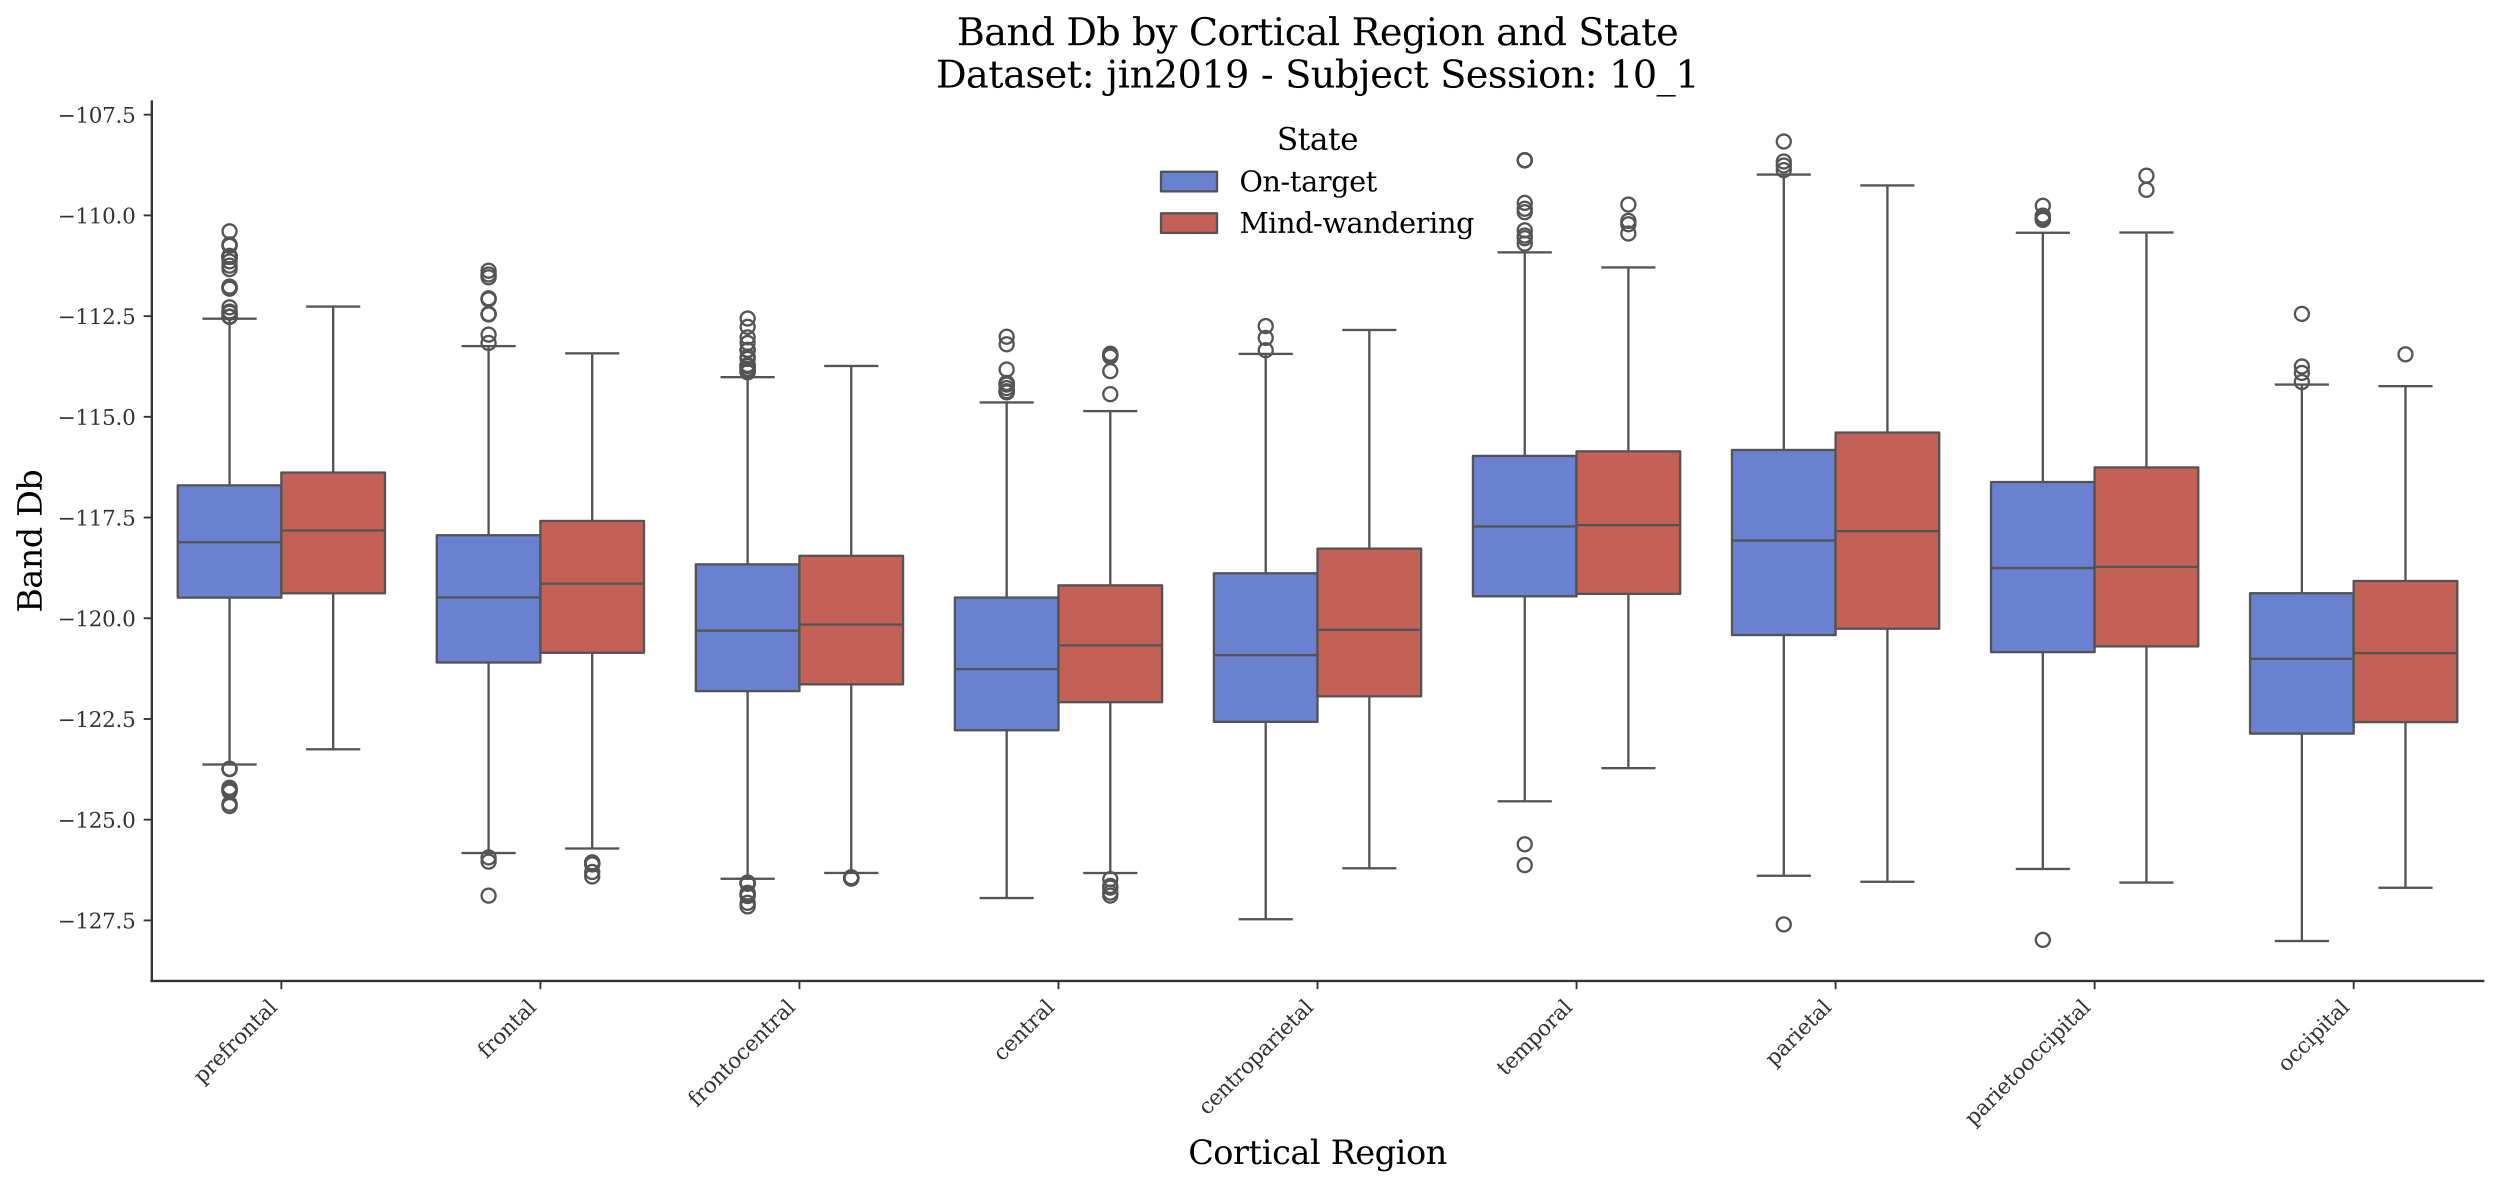 <?xml version="1.0" encoding="utf-8" standalone="no"?>
<!DOCTYPE svg PUBLIC "-//W3C//DTD SVG 1.1//EN"
  "http://www.w3.org/Graphics/SVG/1.1/DTD/svg11.dtd">
<svg xmlns:xlink="http://www.w3.org/1999/xlink" width="1071.146pt" height="509.014pt" viewBox="0 0 1071.146 509.014" xmlns="http://www.w3.org/2000/svg" version="1.1">
 <defs>
  <style type="text/css">*{stroke-linejoin: round; stroke-linecap: butt}</style>
 </defs>
 <g id="figure_1">
  <g id="patch_1">
   <path d="M 0 509.014 
L 1071.146 509.014 
L 1071.146 0 
L 0 0 
z
" style="fill: #ffffff"/>
  </g>
  <g id="axes_1">
   <g id="patch_2">
    <path d="M 65.056 420.314 
L 1063.946 420.314 
L 1063.946 43.502 
L 65.056 43.502 
z
" style="fill: #ffffff"/>
   </g>
   <g id="patch_3">
    <path d="M 120.55 -1806.461 
L 120.55 -1806.461 
L 120.55 -1806.461 
L 120.55 -1806.461 
z
" clip-path="url(#p274241acfa)" style="fill: #6a80d1; stroke: #545454; stroke-linejoin: miter"/>
   </g>
   <g id="patch_4">
    <path d="M 120.55 -1806.461 
L 120.55 -1806.461 
L 120.55 -1806.461 
L 120.55 -1806.461 
z
" clip-path="url(#p274241acfa)" style="fill: #c46156; stroke: #545454; stroke-linejoin: miter"/>
   </g>
   <g id="matplotlib.axis_1">
    <g id="xtick_1">
     <g id="line2d_1">
      <defs>
       <path id="maa8d6e15d7" d="M 0 0 
L 0 3.5 
" style="stroke: #333333; stroke-width: 0.8"/>
      </defs>
      <g>
       <use xlink:href="#maa8d6e15d7" x="120.55" y="420.314" style="fill: #333333; stroke: #333333; stroke-width: 0.8"/>
      </g>
     </g>
     <g id="text_1">
      <!-- prefrontal -->
      <g style="fill: #333333" transform="translate(86.629 464.747) rotate(-45) scale(0.09 -0.09)">
       <defs>
        <path id="DejaVuSerif-70" d="M 1313 1825 
L 1313 1497 
Q 1313 897 1542 583 
Q 1772 269 2209 269 
Q 2650 269 2876 622 
Q 3103 975 3103 1663 
Q 3103 2353 2876 2703 
Q 2650 3053 2209 3053 
Q 1772 3053 1542 2737 
Q 1313 2422 1313 1825 
z
M 738 2988 
L 184 2988 
L 184 3322 
L 1313 3322 
L 1313 2803 
Q 1481 3116 1742 3264 
Q 2003 3413 2388 3413 
Q 3000 3413 3387 2928 
Q 3775 2444 3775 1663 
Q 3775 881 3387 395 
Q 3000 -91 2388 -91 
Q 2003 -91 1742 57 
Q 1481 206 1313 519 
L 1313 -997 
L 1856 -997 
L 1856 -1331 
L 184 -1331 
L 184 -997 
L 738 -997 
L 738 2988 
z
" transform="scale(0.016)"/>
        <path id="DejaVuSerif-72" d="M 3059 3328 
L 3059 2497 
L 2728 2497 
Q 2713 2744 2591 2866 
Q 2469 2988 2234 2988 
Q 1809 2988 1582 2694 
Q 1356 2400 1356 1850 
L 1356 331 
L 2022 331 
L 2022 0 
L 263 0 
L 263 331 
L 781 331 
L 781 2994 
L 231 2994 
L 231 3322 
L 1356 3322 
L 1356 2731 
Q 1525 3078 1790 3245 
Q 2056 3413 2438 3413 
Q 2578 3413 2733 3391 
Q 2888 3369 3059 3328 
z
" transform="scale(0.016)"/>
        <path id="DejaVuSerif-65" d="M 3469 1600 
L 991 1600 
L 991 1575 
Q 991 903 1244 561 
Q 1497 219 1991 219 
Q 2369 219 2611 417 
Q 2853 616 2950 1006 
L 3413 1006 
Q 3275 459 2904 184 
Q 2534 -91 1931 -91 
Q 1203 -91 761 389 
Q 319 869 319 1663 
Q 319 2450 753 2931 
Q 1188 3413 1894 3413 
Q 2647 3413 3050 2948 
Q 3453 2484 3469 1600 
z
M 2791 1931 
Q 2772 2513 2545 2808 
Q 2319 3103 1894 3103 
Q 1497 3103 1269 2806 
Q 1041 2509 991 1931 
L 2791 1931 
z
" transform="scale(0.016)"/>
        <path id="DejaVuSerif-66" d="M 2753 4078 
L 2450 4078 
Q 2447 4313 2317 4434 
Q 2188 4556 1941 4556 
Q 1619 4556 1487 4379 
Q 1356 4203 1356 3750 
L 1356 3322 
L 2284 3322 
L 2284 2988 
L 1356 2988 
L 1356 331 
L 2094 331 
L 2094 0 
L 231 0 
L 231 331 
L 781 331 
L 781 2988 
L 231 2988 
L 231 3322 
L 781 3322 
L 781 3738 
Q 781 4294 1070 4578 
Q 1359 4863 1919 4863 
Q 2128 4863 2337 4825 
Q 2547 4788 2753 4709 
L 2753 4078 
z
" transform="scale(0.016)"/>
        <path id="DejaVuSerif-6f" d="M 1925 219 
Q 2388 219 2623 584 
Q 2859 950 2859 1663 
Q 2859 2375 2623 2739 
Q 2388 3103 1925 3103 
Q 1463 3103 1227 2739 
Q 991 2375 991 1663 
Q 991 950 1228 584 
Q 1466 219 1925 219 
z
M 1925 -91 
Q 1200 -91 759 389 
Q 319 869 319 1663 
Q 319 2456 758 2934 
Q 1197 3413 1925 3413 
Q 2653 3413 3092 2934 
Q 3531 2456 3531 1663 
Q 3531 869 3092 389 
Q 2653 -91 1925 -91 
z
" transform="scale(0.016)"/>
        <path id="DejaVuSerif-6e" d="M 263 0 
L 263 331 
L 781 331 
L 781 2988 
L 231 2988 
L 231 3322 
L 1356 3322 
L 1356 2731 
Q 1516 3069 1770 3241 
Q 2025 3413 2363 3413 
Q 2913 3413 3172 3097 
Q 3431 2781 3431 2113 
L 3431 331 
L 3944 331 
L 3944 0 
L 2356 0 
L 2356 331 
L 2853 331 
L 2853 1931 
Q 2853 2541 2703 2767 
Q 2553 2994 2175 2994 
Q 1775 2994 1565 2701 
Q 1356 2409 1356 1850 
L 1356 331 
L 1856 331 
L 1856 0 
L 263 0 
z
" transform="scale(0.016)"/>
        <path id="DejaVuSerif-74" d="M 691 2988 
L 184 2988 
L 184 3322 
L 691 3322 
L 691 4353 
L 1269 4353 
L 1269 3322 
L 2350 3322 
L 2350 2988 
L 1269 2988 
L 1269 878 
Q 1269 456 1350 337 
Q 1431 219 1650 219 
Q 1875 219 1978 351 
Q 2081 484 2088 781 
L 2522 781 
Q 2497 328 2275 118 
Q 2053 -91 1600 -91 
Q 1103 -91 897 129 
Q 691 350 691 878 
L 691 2988 
z
" transform="scale(0.016)"/>
        <path id="DejaVuSerif-61" d="M 2547 1044 
L 2547 1747 
L 1806 1747 
Q 1378 1747 1168 1562 
Q 959 1378 959 997 
Q 959 650 1171 447 
Q 1384 244 1747 244 
Q 2106 244 2326 466 
Q 2547 688 2547 1044 
z
M 3122 2075 
L 3122 331 
L 3634 331 
L 3634 0 
L 2547 0 
L 2547 359 
Q 2356 128 2106 18 
Q 1856 -91 1522 -91 
Q 969 -91 644 203 
Q 319 497 319 997 
Q 319 1513 691 1797 
Q 1063 2081 1741 2081 
L 2547 2081 
L 2547 2309 
Q 2547 2688 2317 2895 
Q 2088 3103 1672 3103 
Q 1328 3103 1125 2947 
Q 922 2791 872 2484 
L 575 2484 
L 575 3156 
Q 875 3284 1158 3348 
Q 1441 3413 1709 3413 
Q 2400 3413 2761 3070 
Q 3122 2728 3122 2075 
z
" transform="scale(0.016)"/>
        <path id="DejaVuSerif-6c" d="M 1313 331 
L 1856 331 
L 1856 0 
L 184 0 
L 184 331 
L 738 331 
L 738 4531 
L 184 4531 
L 184 4863 
L 1313 4863 
L 1313 331 
z
" transform="scale(0.016)"/>
       </defs>
       <use xlink:href="#DejaVuSerif-70"/>
       <use xlink:href="#DejaVuSerif-72" transform="translate(64.014 0)"/>
       <use xlink:href="#DejaVuSerif-65" transform="translate(111.816 0)"/>
       <use xlink:href="#DejaVuSerif-66" transform="translate(170.996 0)"/>
       <use xlink:href="#DejaVuSerif-72" transform="translate(208.008 0)"/>
       <use xlink:href="#DejaVuSerif-6f" transform="translate(255.811 0)"/>
       <use xlink:href="#DejaVuSerif-6e" transform="translate(316.016 0)"/>
       <use xlink:href="#DejaVuSerif-74" transform="translate(380.42 0)"/>
       <use xlink:href="#DejaVuSerif-61" transform="translate(420.605 0)"/>
       <use xlink:href="#DejaVuSerif-6c" transform="translate(480.225 0)"/>
      </g>
     </g>
    </g>
    <g id="xtick_2">
     <g id="line2d_2">
      <g>
       <use xlink:href="#maa8d6e15d7" x="231.538" y="420.314" style="fill: #333333; stroke: #333333; stroke-width: 0.8"/>
      </g>
     </g>
     <g id="text_2">
      <!-- frontal -->
      <g style="fill: #333333" transform="translate(208.5 453.865) rotate(-45) scale(0.09 -0.09)">
       <use xlink:href="#DejaVuSerif-66"/>
       <use xlink:href="#DejaVuSerif-72" transform="translate(37.012 0)"/>
       <use xlink:href="#DejaVuSerif-6f" transform="translate(84.814 0)"/>
       <use xlink:href="#DejaVuSerif-6e" transform="translate(145.02 0)"/>
       <use xlink:href="#DejaVuSerif-74" transform="translate(209.424 0)"/>
       <use xlink:href="#DejaVuSerif-61" transform="translate(249.609 0)"/>
       <use xlink:href="#DejaVuSerif-6c" transform="translate(309.229 0)"/>
      </g>
     </g>
    </g>
    <g id="xtick_3">
     <g id="line2d_3">
      <g>
       <use xlink:href="#maa8d6e15d7" x="342.526" y="420.314" style="fill: #333333; stroke: #333333; stroke-width: 0.8"/>
      </g>
     </g>
     <g id="text_3">
      <!-- frontocentral -->
      <g style="fill: #333333" transform="translate(298.627 474.725) rotate(-45) scale(0.09 -0.09)">
       <defs>
        <path id="DejaVuSerif-63" d="M 3291 997 
Q 3169 466 2822 187 
Q 2475 -91 1925 -91 
Q 1200 -91 759 389 
Q 319 869 319 1663 
Q 319 2459 759 2936 
Q 1200 3413 1925 3413 
Q 2241 3413 2553 3339 
Q 2866 3266 3181 3116 
L 3181 2266 
L 2847 2266 
Q 2781 2703 2561 2903 
Q 2341 3103 1931 3103 
Q 1466 3103 1228 2742 
Q 991 2381 991 1663 
Q 991 944 1227 581 
Q 1463 219 1931 219 
Q 2303 219 2525 412 
Q 2747 606 2828 997 
L 3291 997 
z
" transform="scale(0.016)"/>
       </defs>
       <use xlink:href="#DejaVuSerif-66"/>
       <use xlink:href="#DejaVuSerif-72" transform="translate(37.012 0)"/>
       <use xlink:href="#DejaVuSerif-6f" transform="translate(84.814 0)"/>
       <use xlink:href="#DejaVuSerif-6e" transform="translate(145.02 0)"/>
       <use xlink:href="#DejaVuSerif-74" transform="translate(209.424 0)"/>
       <use xlink:href="#DejaVuSerif-6f" transform="translate(249.609 0)"/>
       <use xlink:href="#DejaVuSerif-63" transform="translate(309.814 0)"/>
       <use xlink:href="#DejaVuSerif-65" transform="translate(365.82 0)"/>
       <use xlink:href="#DejaVuSerif-6e" transform="translate(425 0)"/>
       <use xlink:href="#DejaVuSerif-74" transform="translate(489.404 0)"/>
       <use xlink:href="#DejaVuSerif-72" transform="translate(529.59 0)"/>
       <use xlink:href="#DejaVuSerif-61" transform="translate(577.393 0)"/>
       <use xlink:href="#DejaVuSerif-6c" transform="translate(637.012 0)"/>
      </g>
     </g>
    </g>
    <g id="xtick_4">
     <g id="line2d_4">
      <g>
       <use xlink:href="#maa8d6e15d7" x="453.514" y="420.314" style="fill: #333333; stroke: #333333; stroke-width: 0.8"/>
      </g>
     </g>
     <g id="text_4">
      <!-- central -->
      <g style="fill: #333333" transform="translate(429.332 455.008) rotate(-45) scale(0.09 -0.09)">
       <use xlink:href="#DejaVuSerif-63"/>
       <use xlink:href="#DejaVuSerif-65" transform="translate(56.006 0)"/>
       <use xlink:href="#DejaVuSerif-6e" transform="translate(115.186 0)"/>
       <use xlink:href="#DejaVuSerif-74" transform="translate(179.59 0)"/>
       <use xlink:href="#DejaVuSerif-72" transform="translate(219.775 0)"/>
       <use xlink:href="#DejaVuSerif-61" transform="translate(267.578 0)"/>
       <use xlink:href="#DejaVuSerif-6c" transform="translate(327.197 0)"/>
      </g>
     </g>
    </g>
    <g id="xtick_5">
     <g id="line2d_5">
      <g>
       <use xlink:href="#maa8d6e15d7" x="564.501" y="420.314" style="fill: #333333; stroke: #333333; stroke-width: 0.8"/>
      </g>
     </g>
     <g id="text_5">
      <!-- centroparietal -->
      <g style="fill: #333333" transform="translate(517.218 478.11) rotate(-45) scale(0.09 -0.09)">
       <defs>
        <path id="DejaVuSerif-69" d="M 622 4353 
Q 622 4497 726 4603 
Q 831 4709 978 4709 
Q 1122 4709 1226 4603 
Q 1331 4497 1331 4353 
Q 1331 4206 1228 4103 
Q 1125 4000 978 4000 
Q 831 4000 726 4103 
Q 622 4206 622 4353 
z
M 1356 331 
L 1900 331 
L 1900 0 
L 231 0 
L 231 331 
L 781 331 
L 781 2988 
L 231 2988 
L 231 3322 
L 1356 3322 
L 1356 331 
z
" transform="scale(0.016)"/>
       </defs>
       <use xlink:href="#DejaVuSerif-63"/>
       <use xlink:href="#DejaVuSerif-65" transform="translate(56.006 0)"/>
       <use xlink:href="#DejaVuSerif-6e" transform="translate(115.186 0)"/>
       <use xlink:href="#DejaVuSerif-74" transform="translate(179.59 0)"/>
       <use xlink:href="#DejaVuSerif-72" transform="translate(219.775 0)"/>
       <use xlink:href="#DejaVuSerif-6f" transform="translate(267.578 0)"/>
       <use xlink:href="#DejaVuSerif-70" transform="translate(327.783 0)"/>
       <use xlink:href="#DejaVuSerif-61" transform="translate(391.797 0)"/>
       <use xlink:href="#DejaVuSerif-72" transform="translate(451.416 0)"/>
       <use xlink:href="#DejaVuSerif-69" transform="translate(499.219 0)"/>
       <use xlink:href="#DejaVuSerif-65" transform="translate(531.201 0)"/>
       <use xlink:href="#DejaVuSerif-74" transform="translate(590.381 0)"/>
       <use xlink:href="#DejaVuSerif-61" transform="translate(630.566 0)"/>
       <use xlink:href="#DejaVuSerif-6c" transform="translate(690.186 0)"/>
      </g>
     </g>
    </g>
    <g id="xtick_6">
     <g id="line2d_6">
      <g>
       <use xlink:href="#maa8d6e15d7" x="675.489" y="420.314" style="fill: #333333; stroke: #333333; stroke-width: 0.8"/>
      </g>
     </g>
     <g id="text_6">
      <!-- temporal -->
      <g style="fill: #333333" transform="translate(645.03 461.286) rotate(-45) scale(0.09 -0.09)">
       <defs>
        <path id="DejaVuSerif-6d" d="M 3316 2675 
Q 3481 3041 3739 3227 
Q 3997 3413 4341 3413 
Q 4863 3413 5119 3089 
Q 5375 2766 5375 2113 
L 5375 331 
L 5894 331 
L 5894 0 
L 4300 0 
L 4300 331 
L 4800 331 
L 4800 2047 
Q 4800 2556 4650 2772 
Q 4500 2988 4153 2988 
Q 3769 2988 3567 2697 
Q 3366 2406 3366 1850 
L 3366 331 
L 3866 331 
L 3866 0 
L 2291 0 
L 2291 331 
L 2791 331 
L 2791 2069 
Q 2791 2566 2641 2777 
Q 2491 2988 2144 2988 
Q 1759 2988 1557 2697 
Q 1356 2406 1356 1850 
L 1356 331 
L 1856 331 
L 1856 0 
L 263 0 
L 263 331 
L 781 331 
L 781 2994 
L 231 2994 
L 231 3322 
L 1356 3322 
L 1356 2731 
Q 1516 3063 1762 3238 
Q 2009 3413 2322 3413 
Q 2709 3413 2968 3220 
Q 3228 3028 3316 2675 
z
" transform="scale(0.016)"/>
       </defs>
       <use xlink:href="#DejaVuSerif-74"/>
       <use xlink:href="#DejaVuSerif-65" transform="translate(40.186 0)"/>
       <use xlink:href="#DejaVuSerif-6d" transform="translate(99.365 0)"/>
       <use xlink:href="#DejaVuSerif-70" transform="translate(194.189 0)"/>
       <use xlink:href="#DejaVuSerif-6f" transform="translate(258.203 0)"/>
       <use xlink:href="#DejaVuSerif-72" transform="translate(318.408 0)"/>
       <use xlink:href="#DejaVuSerif-61" transform="translate(366.211 0)"/>
       <use xlink:href="#DejaVuSerif-6c" transform="translate(425.83 0)"/>
      </g>
     </g>
    </g>
    <g id="xtick_7">
     <g id="line2d_7">
      <g>
       <use xlink:href="#maa8d6e15d7" x="786.477" y="420.314" style="fill: #333333; stroke: #333333; stroke-width: 0.8"/>
      </g>
     </g>
     <g id="text_7">
      <!-- parietal -->
      <g style="fill: #333333" transform="translate(760.054 457.25) rotate(-45) scale(0.09 -0.09)">
       <use xlink:href="#DejaVuSerif-70"/>
       <use xlink:href="#DejaVuSerif-61" transform="translate(64.014 0)"/>
       <use xlink:href="#DejaVuSerif-72" transform="translate(123.633 0)"/>
       <use xlink:href="#DejaVuSerif-69" transform="translate(171.436 0)"/>
       <use xlink:href="#DejaVuSerif-65" transform="translate(203.418 0)"/>
       <use xlink:href="#DejaVuSerif-74" transform="translate(262.598 0)"/>
       <use xlink:href="#DejaVuSerif-61" transform="translate(302.783 0)"/>
       <use xlink:href="#DejaVuSerif-6c" transform="translate(362.402 0)"/>
      </g>
     </g>
    </g>
    <g id="xtick_8">
     <g id="line2d_8">
      <g>
       <use xlink:href="#maa8d6e15d7" x="897.465" y="420.314" style="fill: #333333; stroke: #333333; stroke-width: 0.8"/>
      </g>
     </g>
     <g id="text_8">
      <!-- parietooccipital -->
      <g style="fill: #333333" transform="translate(845.549 482.742) rotate(-45) scale(0.09 -0.09)">
       <use xlink:href="#DejaVuSerif-70"/>
       <use xlink:href="#DejaVuSerif-61" transform="translate(64.014 0)"/>
       <use xlink:href="#DejaVuSerif-72" transform="translate(123.633 0)"/>
       <use xlink:href="#DejaVuSerif-69" transform="translate(171.436 0)"/>
       <use xlink:href="#DejaVuSerif-65" transform="translate(203.418 0)"/>
       <use xlink:href="#DejaVuSerif-74" transform="translate(262.598 0)"/>
       <use xlink:href="#DejaVuSerif-6f" transform="translate(302.783 0)"/>
       <use xlink:href="#DejaVuSerif-6f" transform="translate(362.988 0)"/>
       <use xlink:href="#DejaVuSerif-63" transform="translate(423.193 0)"/>
       <use xlink:href="#DejaVuSerif-63" transform="translate(479.199 0)"/>
       <use xlink:href="#DejaVuSerif-69" transform="translate(535.205 0)"/>
       <use xlink:href="#DejaVuSerif-70" transform="translate(567.188 0)"/>
       <use xlink:href="#DejaVuSerif-69" transform="translate(631.201 0)"/>
       <use xlink:href="#DejaVuSerif-74" transform="translate(663.184 0)"/>
       <use xlink:href="#DejaVuSerif-61" transform="translate(703.369 0)"/>
       <use xlink:href="#DejaVuSerif-6c" transform="translate(762.988 0)"/>
      </g>
     </g>
    </g>
    <g id="xtick_9">
     <g id="line2d_9">
      <g>
       <use xlink:href="#maa8d6e15d7" x="1008.453" y="420.314" style="fill: #333333; stroke: #333333; stroke-width: 0.8"/>
      </g>
     </g>
     <g id="text_9">
      <!-- occipital -->
      <g style="fill: #333333" transform="translate(979.638 459.641) rotate(-45) scale(0.09 -0.09)">
       <use xlink:href="#DejaVuSerif-6f"/>
       <use xlink:href="#DejaVuSerif-63" transform="translate(60.205 0)"/>
       <use xlink:href="#DejaVuSerif-63" transform="translate(116.211 0)"/>
       <use xlink:href="#DejaVuSerif-69" transform="translate(172.217 0)"/>
       <use xlink:href="#DejaVuSerif-70" transform="translate(204.199 0)"/>
       <use xlink:href="#DejaVuSerif-69" transform="translate(268.213 0)"/>
       <use xlink:href="#DejaVuSerif-74" transform="translate(300.195 0)"/>
       <use xlink:href="#DejaVuSerif-61" transform="translate(340.381 0)"/>
       <use xlink:href="#DejaVuSerif-6c" transform="translate(400 0)"/>
      </g>
     </g>
    </g>
    <g id="text_10">
     <!-- Cortical Region -->
     <g transform="translate(509.119 498.704) scale(0.14 -0.14)">
      <defs>
       <path id="DejaVuSerif-43" d="M 4513 1234 
Q 4306 581 3820 245 
Q 3334 -91 2591 -91 
Q 2134 -91 1743 65 
Q 1353 222 1050 525 
Q 700 875 529 1320 
Q 359 1766 359 2328 
Q 359 3416 987 4083 
Q 1616 4750 2644 4750 
Q 3025 4750 3456 4650 
Q 3888 4550 4384 4347 
L 4384 3272 
L 4031 3272 
Q 3916 3859 3567 4137 
Q 3219 4416 2591 4416 
Q 1844 4416 1459 3886 
Q 1075 3356 1075 2328 
Q 1075 1303 1459 773 
Q 1844 244 2591 244 
Q 3113 244 3450 492 
Q 3788 741 3938 1234 
L 4513 1234 
z
" transform="scale(0.016)"/>
       <path id="DejaVuSerif-20" transform="scale(0.016)"/>
       <path id="DejaVuSerif-52" d="M 3066 2316 
Q 3284 2256 3442 2114 
Q 3600 1972 3725 1716 
L 4403 331 
L 4972 331 
L 4972 0 
L 3872 0 
L 3144 1484 
Q 2934 1916 2759 2042 
Q 2584 2169 2278 2169 
L 1581 2169 
L 1581 331 
L 2241 331 
L 2241 0 
L 353 0 
L 353 331 
L 947 331 
L 947 4331 
L 353 4331 
L 353 4666 
L 2719 4666 
Q 3400 4666 3770 4341 
Q 4141 4016 4141 3419 
Q 4141 2938 3870 2661 
Q 3600 2384 3066 2316 
z
M 1581 2503 
L 2503 2503 
Q 2975 2503 3200 2726 
Q 3425 2950 3425 3419 
Q 3425 3888 3200 4109 
Q 2975 4331 2503 4331 
L 1581 4331 
L 1581 2503 
z
" transform="scale(0.016)"/>
       <path id="DejaVuSerif-67" d="M 3359 2988 
L 3359 72 
Q 3359 -644 2965 -1033 
Q 2572 -1422 1844 -1422 
Q 1516 -1422 1216 -1362 
Q 916 -1303 641 -1184 
L 641 -488 
L 941 -488 
Q 997 -813 1206 -963 
Q 1416 -1113 1806 -1113 
Q 2313 -1113 2548 -827 
Q 2784 -541 2784 72 
L 2784 519 
Q 2616 206 2355 57 
Q 2094 -91 1709 -91 
Q 1097 -91 708 395 
Q 319 881 319 1663 
Q 319 2444 706 2928 
Q 1094 3413 1709 3413 
Q 2094 3413 2355 3264 
Q 2616 3116 2784 2803 
L 2784 3322 
L 3909 3322 
L 3909 2988 
L 3359 2988 
z
M 2784 1825 
Q 2784 2422 2554 2737 
Q 2325 3053 1888 3053 
Q 1444 3053 1217 2703 
Q 991 2353 991 1663 
Q 991 975 1217 622 
Q 1444 269 1888 269 
Q 2325 269 2554 583 
Q 2784 897 2784 1497 
L 2784 1825 
z
" transform="scale(0.016)"/>
      </defs>
      <use xlink:href="#DejaVuSerif-43"/>
      <use xlink:href="#DejaVuSerif-6f" transform="translate(76.514 0)"/>
      <use xlink:href="#DejaVuSerif-72" transform="translate(136.719 0)"/>
      <use xlink:href="#DejaVuSerif-74" transform="translate(184.521 0)"/>
      <use xlink:href="#DejaVuSerif-69" transform="translate(224.707 0)"/>
      <use xlink:href="#DejaVuSerif-63" transform="translate(256.689 0)"/>
      <use xlink:href="#DejaVuSerif-61" transform="translate(312.695 0)"/>
      <use xlink:href="#DejaVuSerif-6c" transform="translate(372.314 0)"/>
      <use xlink:href="#DejaVuSerif-20" transform="translate(404.297 0)"/>
      <use xlink:href="#DejaVuSerif-52" transform="translate(436.084 0)"/>
      <use xlink:href="#DejaVuSerif-65" transform="translate(511.377 0)"/>
      <use xlink:href="#DejaVuSerif-67" transform="translate(570.557 0)"/>
      <use xlink:href="#DejaVuSerif-69" transform="translate(634.57 0)"/>
      <use xlink:href="#DejaVuSerif-6f" transform="translate(666.553 0)"/>
      <use xlink:href="#DejaVuSerif-6e" transform="translate(726.758 0)"/>
     </g>
    </g>
   </g>
   <g id="matplotlib.axis_2">
    <g id="ytick_1">
     <g id="line2d_10">
      <defs>
       <path id="mab693c502e" d="M 0 0 
L -3.5 0 
" style="stroke: #333333; stroke-width: 0.8"/>
      </defs>
      <g>
       <use xlink:href="#mab693c502e" x="65.056" y="394.358" style="fill: #333333; stroke: #333333; stroke-width: 0.8"/>
      </g>
     </g>
     <g id="text_11">
      <!-- −127.5 -->
      <g style="fill: #333333" transform="translate(24.749 397.778) scale(0.09 -0.09)">
       <defs>
        <path id="DejaVuSerif-2212" d="M 678 2259 
L 4684 2259 
L 4684 1753 
L 678 1753 
L 678 2259 
z
" transform="scale(0.016)"/>
        <path id="DejaVuSerif-31" d="M 909 0 
L 909 331 
L 1722 331 
L 1722 4213 
L 781 3603 
L 781 4013 
L 1919 4750 
L 2350 4750 
L 2350 331 
L 3163 331 
L 3163 0 
L 909 0 
z
" transform="scale(0.016)"/>
        <path id="DejaVuSerif-32" d="M 819 3553 
L 469 3553 
L 469 4384 
Q 803 4563 1142 4656 
Q 1481 4750 1806 4750 
Q 2534 4750 2956 4397 
Q 3378 4044 3378 3438 
Q 3378 2753 2422 1800 
Q 2347 1728 2309 1691 
L 1131 513 
L 3078 513 
L 3078 1088 
L 3444 1088 
L 3444 0 
L 434 0 
L 434 341 
L 1850 1753 
Q 2319 2222 2519 2614 
Q 2719 3006 2719 3438 
Q 2719 3909 2473 4175 
Q 2228 4441 1797 4441 
Q 1350 4441 1106 4219 
Q 863 3997 819 3553 
z
" transform="scale(0.016)"/>
        <path id="DejaVuSerif-37" d="M 3609 4347 
L 1784 0 
L 1319 0 
L 3059 4153 
L 903 4153 
L 903 3578 
L 538 3578 
L 538 4666 
L 3609 4666 
L 3609 4347 
z
" transform="scale(0.016)"/>
        <path id="DejaVuSerif-2e" d="M 603 325 
Q 603 500 722 622 
Q 841 744 1019 744 
Q 1191 744 1312 622 
Q 1434 500 1434 325 
Q 1434 153 1312 31 
Q 1191 -91 1019 -91 
Q 841 -91 722 29 
Q 603 150 603 325 
z
" transform="scale(0.016)"/>
        <path id="DejaVuSerif-35" d="M 3219 4666 
L 3219 4153 
L 1081 4153 
L 1081 2816 
Q 1244 2928 1461 2984 
Q 1678 3041 1947 3041 
Q 2703 3041 3140 2622 
Q 3578 2203 3578 1478 
Q 3578 738 3136 323 
Q 2694 -91 1894 -91 
Q 1572 -91 1234 -12 
Q 897 66 544 225 
L 544 1131 
L 897 1131 
Q 925 688 1179 453 
Q 1434 219 1894 219 
Q 2388 219 2653 544 
Q 2919 869 2919 1478 
Q 2919 2084 2655 2407 
Q 2391 2731 1894 2731 
Q 1613 2731 1398 2631 
Q 1184 2531 1019 2322 
L 750 2322 
L 750 4666 
L 3219 4666 
z
" transform="scale(0.016)"/>
       </defs>
       <use xlink:href="#DejaVuSerif-2212"/>
       <use xlink:href="#DejaVuSerif-31" transform="translate(83.789 0)"/>
       <use xlink:href="#DejaVuSerif-32" transform="translate(147.412 0)"/>
       <use xlink:href="#DejaVuSerif-37" transform="translate(211.035 0)"/>
       <use xlink:href="#DejaVuSerif-2e" transform="translate(274.658 0)"/>
       <use xlink:href="#DejaVuSerif-35" transform="translate(306.445 0)"/>
      </g>
     </g>
    </g>
    <g id="ytick_2">
     <g id="line2d_11">
      <g>
       <use xlink:href="#mab693c502e" x="65.056" y="351.205" style="fill: #333333; stroke: #333333; stroke-width: 0.8"/>
      </g>
     </g>
     <g id="text_12">
      <!-- −125.0 -->
      <g style="fill: #333333" transform="translate(24.749 354.624) scale(0.09 -0.09)">
       <defs>
        <path id="DejaVuSerif-30" d="M 2034 219 
Q 2513 219 2750 744 
Q 2988 1269 2988 2328 
Q 2988 3391 2750 3916 
Q 2513 4441 2034 4441 
Q 1556 4441 1318 3916 
Q 1081 3391 1081 2328 
Q 1081 1269 1318 744 
Q 1556 219 2034 219 
z
M 2034 -91 
Q 1275 -91 848 546 
Q 422 1184 422 2328 
Q 422 3475 848 4112 
Q 1275 4750 2034 4750 
Q 2797 4750 3222 4112 
Q 3647 3475 3647 2328 
Q 3647 1184 3222 546 
Q 2797 -91 2034 -91 
z
" transform="scale(0.016)"/>
       </defs>
       <use xlink:href="#DejaVuSerif-2212"/>
       <use xlink:href="#DejaVuSerif-31" transform="translate(83.789 0)"/>
       <use xlink:href="#DejaVuSerif-32" transform="translate(147.412 0)"/>
       <use xlink:href="#DejaVuSerif-35" transform="translate(211.035 0)"/>
       <use xlink:href="#DejaVuSerif-2e" transform="translate(274.658 0)"/>
       <use xlink:href="#DejaVuSerif-30" transform="translate(306.445 0)"/>
      </g>
     </g>
    </g>
    <g id="ytick_3">
     <g id="line2d_12">
      <g>
       <use xlink:href="#mab693c502e" x="65.056" y="308.052" style="fill: #333333; stroke: #333333; stroke-width: 0.8"/>
      </g>
     </g>
     <g id="text_13">
      <!-- −122.5 -->
      <g style="fill: #333333" transform="translate(24.749 311.471) scale(0.09 -0.09)">
       <use xlink:href="#DejaVuSerif-2212"/>
       <use xlink:href="#DejaVuSerif-31" transform="translate(83.789 0)"/>
       <use xlink:href="#DejaVuSerif-32" transform="translate(147.412 0)"/>
       <use xlink:href="#DejaVuSerif-32" transform="translate(211.035 0)"/>
       <use xlink:href="#DejaVuSerif-2e" transform="translate(274.658 0)"/>
       <use xlink:href="#DejaVuSerif-35" transform="translate(306.445 0)"/>
      </g>
     </g>
    </g>
    <g id="ytick_4">
     <g id="line2d_13">
      <g>
       <use xlink:href="#mab693c502e" x="65.056" y="264.898" style="fill: #333333; stroke: #333333; stroke-width: 0.8"/>
      </g>
     </g>
     <g id="text_14">
      <!-- −120.0 -->
      <g style="fill: #333333" transform="translate(24.749 268.318) scale(0.09 -0.09)">
       <use xlink:href="#DejaVuSerif-2212"/>
       <use xlink:href="#DejaVuSerif-31" transform="translate(83.789 0)"/>
       <use xlink:href="#DejaVuSerif-32" transform="translate(147.412 0)"/>
       <use xlink:href="#DejaVuSerif-30" transform="translate(211.035 0)"/>
       <use xlink:href="#DejaVuSerif-2e" transform="translate(274.658 0)"/>
       <use xlink:href="#DejaVuSerif-30" transform="translate(306.445 0)"/>
      </g>
     </g>
    </g>
    <g id="ytick_5">
     <g id="line2d_14">
      <g>
       <use xlink:href="#mab693c502e" x="65.056" y="221.745" style="fill: #333333; stroke: #333333; stroke-width: 0.8"/>
      </g>
     </g>
     <g id="text_15">
      <!-- −117.5 -->
      <g style="fill: #333333" transform="translate(24.749 225.164) scale(0.09 -0.09)">
       <use xlink:href="#DejaVuSerif-2212"/>
       <use xlink:href="#DejaVuSerif-31" transform="translate(83.789 0)"/>
       <use xlink:href="#DejaVuSerif-31" transform="translate(147.412 0)"/>
       <use xlink:href="#DejaVuSerif-37" transform="translate(211.035 0)"/>
       <use xlink:href="#DejaVuSerif-2e" transform="translate(274.658 0)"/>
       <use xlink:href="#DejaVuSerif-35" transform="translate(306.445 0)"/>
      </g>
     </g>
    </g>
    <g id="ytick_6">
     <g id="line2d_15">
      <g>
       <use xlink:href="#mab693c502e" x="65.056" y="178.592" style="fill: #333333; stroke: #333333; stroke-width: 0.8"/>
      </g>
     </g>
     <g id="text_16">
      <!-- −115.0 -->
      <g style="fill: #333333" transform="translate(24.749 182.011) scale(0.09 -0.09)">
       <use xlink:href="#DejaVuSerif-2212"/>
       <use xlink:href="#DejaVuSerif-31" transform="translate(83.789 0)"/>
       <use xlink:href="#DejaVuSerif-31" transform="translate(147.412 0)"/>
       <use xlink:href="#DejaVuSerif-35" transform="translate(211.035 0)"/>
       <use xlink:href="#DejaVuSerif-2e" transform="translate(274.658 0)"/>
       <use xlink:href="#DejaVuSerif-30" transform="translate(306.445 0)"/>
      </g>
     </g>
    </g>
    <g id="ytick_7">
     <g id="line2d_16">
      <g>
       <use xlink:href="#mab693c502e" x="65.056" y="135.438" style="fill: #333333; stroke: #333333; stroke-width: 0.8"/>
      </g>
     </g>
     <g id="text_17">
      <!-- −112.5 -->
      <g style="fill: #333333" transform="translate(24.749 138.858) scale(0.09 -0.09)">
       <use xlink:href="#DejaVuSerif-2212"/>
       <use xlink:href="#DejaVuSerif-31" transform="translate(83.789 0)"/>
       <use xlink:href="#DejaVuSerif-31" transform="translate(147.412 0)"/>
       <use xlink:href="#DejaVuSerif-32" transform="translate(211.035 0)"/>
       <use xlink:href="#DejaVuSerif-2e" transform="translate(274.658 0)"/>
       <use xlink:href="#DejaVuSerif-35" transform="translate(306.445 0)"/>
      </g>
     </g>
    </g>
    <g id="ytick_8">
     <g id="line2d_17">
      <g>
       <use xlink:href="#mab693c502e" x="65.056" y="92.285" style="fill: #333333; stroke: #333333; stroke-width: 0.8"/>
      </g>
     </g>
     <g id="text_18">
      <!-- −110.0 -->
      <g style="fill: #333333" transform="translate(24.749 95.704) scale(0.09 -0.09)">
       <use xlink:href="#DejaVuSerif-2212"/>
       <use xlink:href="#DejaVuSerif-31" transform="translate(83.789 0)"/>
       <use xlink:href="#DejaVuSerif-31" transform="translate(147.412 0)"/>
       <use xlink:href="#DejaVuSerif-30" transform="translate(211.035 0)"/>
       <use xlink:href="#DejaVuSerif-2e" transform="translate(274.658 0)"/>
       <use xlink:href="#DejaVuSerif-30" transform="translate(306.445 0)"/>
      </g>
     </g>
    </g>
    <g id="ytick_9">
     <g id="line2d_18">
      <g>
       <use xlink:href="#mab693c502e" x="65.056" y="49.132" style="fill: #333333; stroke: #333333; stroke-width: 0.8"/>
      </g>
     </g>
     <g id="text_19">
      <!-- −107.5 -->
      <g style="fill: #333333" transform="translate(24.749 52.551) scale(0.09 -0.09)">
       <use xlink:href="#DejaVuSerif-2212"/>
       <use xlink:href="#DejaVuSerif-31" transform="translate(83.789 0)"/>
       <use xlink:href="#DejaVuSerif-30" transform="translate(147.412 0)"/>
       <use xlink:href="#DejaVuSerif-37" transform="translate(211.035 0)"/>
       <use xlink:href="#DejaVuSerif-2e" transform="translate(274.658 0)"/>
       <use xlink:href="#DejaVuSerif-35" transform="translate(306.445 0)"/>
      </g>
     </g>
    </g>
    <g id="text_20">
     <!-- Band Db -->
     <g transform="translate(17.838 262.533) rotate(-90) scale(0.14 -0.14)">
      <defs>
       <path id="DejaVuSerif-42" d="M 1581 331 
L 2516 331 
Q 3078 331 3337 575 
Q 3597 819 3597 1350 
Q 3597 1878 3339 2120 
Q 3081 2363 2516 2363 
L 1581 2363 
L 1581 331 
z
M 1581 2694 
L 2375 2694 
Q 2888 2694 3123 2891 
Q 3359 3088 3359 3513 
Q 3359 3941 3123 4136 
Q 2888 4331 2375 4331 
L 1581 4331 
L 1581 2694 
z
M 353 0 
L 353 331 
L 947 331 
L 947 4331 
L 353 4331 
L 353 4666 
L 2656 4666 
Q 3363 4666 3720 4377 
Q 4078 4088 4078 3513 
Q 4078 3097 3829 2850 
Q 3581 2603 3103 2547 
Q 3697 2472 4005 2167 
Q 4313 1863 4313 1350 
Q 4313 656 3875 328 
Q 3438 0 2509 0 
L 353 0 
z
" transform="scale(0.016)"/>
       <path id="DejaVuSerif-64" d="M 3359 331 
L 3909 331 
L 3909 0 
L 2784 0 
L 2784 519 
Q 2616 206 2355 57 
Q 2094 -91 1709 -91 
Q 1097 -91 708 395 
Q 319 881 319 1663 
Q 319 2444 706 2928 
Q 1094 3413 1709 3413 
Q 2094 3413 2355 3264 
Q 2616 3116 2784 2803 
L 2784 4531 
L 2241 4531 
L 2241 4863 
L 3359 4863 
L 3359 331 
z
M 2784 1497 
L 2784 1825 
Q 2784 2422 2554 2737 
Q 2325 3053 1888 3053 
Q 1444 3053 1217 2703 
Q 991 2353 991 1663 
Q 991 975 1217 622 
Q 1444 269 1888 269 
Q 2325 269 2554 583 
Q 2784 897 2784 1497 
z
" transform="scale(0.016)"/>
       <path id="DejaVuSerif-44" d="M 1581 331 
L 2163 331 
Q 3072 331 3558 850 
Q 4044 1369 4044 2338 
Q 4044 3306 3559 3818 
Q 3075 4331 2163 4331 
L 1581 4331 
L 1581 331 
z
M 353 0 
L 353 331 
L 947 331 
L 947 4331 
L 353 4331 
L 353 4666 
L 2209 4666 
Q 3416 4666 4089 4050 
Q 4763 3434 4763 2338 
Q 4763 1238 4088 619 
Q 3413 0 2209 0 
L 353 0 
z
" transform="scale(0.016)"/>
       <path id="DejaVuSerif-62" d="M 738 331 
L 738 4531 
L 184 4531 
L 184 4863 
L 1313 4863 
L 1313 2803 
Q 1481 3116 1742 3264 
Q 2003 3413 2388 3413 
Q 3000 3413 3387 2928 
Q 3775 2444 3775 1663 
Q 3775 881 3387 395 
Q 3000 -91 2388 -91 
Q 2003 -91 1742 57 
Q 1481 206 1313 519 
L 1313 0 
L 184 0 
L 184 331 
L 738 331 
z
M 1313 1497 
Q 1313 897 1542 583 
Q 1772 269 2209 269 
Q 2650 269 2876 622 
Q 3103 975 3103 1663 
Q 3103 2353 2876 2703 
Q 2650 3053 2209 3053 
Q 1772 3053 1542 2737 
Q 1313 2422 1313 1825 
L 1313 1497 
z
" transform="scale(0.016)"/>
      </defs>
      <use xlink:href="#DejaVuSerif-42"/>
      <use xlink:href="#DejaVuSerif-61" transform="translate(73.486 0)"/>
      <use xlink:href="#DejaVuSerif-6e" transform="translate(133.105 0)"/>
      <use xlink:href="#DejaVuSerif-64" transform="translate(197.51 0)"/>
      <use xlink:href="#DejaVuSerif-20" transform="translate(261.523 0)"/>
      <use xlink:href="#DejaVuSerif-44" transform="translate(293.311 0)"/>
      <use xlink:href="#DejaVuSerif-62" transform="translate(373.486 0)"/>
     </g>
    </g>
   </g>
   <g id="patch_5">
    <path d="M 76.155 256.057 
L 120.55 256.057 
L 120.55 207.953 
L 76.155 207.953 
L 76.155 256.057 
z
" clip-path="url(#p274241acfa)" style="fill: #6a80d1; stroke: #545454; stroke-linejoin: miter"/>
   </g>
   <g id="line2d_19">
    <path d="M 98.353 256.057 
L 98.353 327.568 
" clip-path="url(#p274241acfa)" style="fill: none; stroke: #545454"/>
   </g>
   <g id="line2d_20">
    <path d="M 98.353 207.953 
L 98.353 136.537 
" clip-path="url(#p274241acfa)" style="fill: none; stroke: #545454"/>
   </g>
   <g id="line2d_21">
    <path d="M 87.254 327.568 
L 109.452 327.568 
" clip-path="url(#p274241acfa)" style="fill: none; stroke: #545454; stroke-linecap: square"/>
   </g>
   <g id="line2d_22">
    <path d="M 87.254 136.537 
L 109.452 136.537 
" clip-path="url(#p274241acfa)" style="fill: none; stroke: #545454; stroke-linecap: square"/>
   </g>
   <g id="line2d_23">
    <defs>
     <path id="mf7130bdbdf" d="M 0 3 
C 0.796 3 1.559 2.684 2.121 2.121 
C 2.684 1.559 3 0.796 3 0 
C 3 -0.796 2.684 -1.559 2.121 -2.121 
C 1.559 -2.684 0.796 -3 0 -3 
C -0.796 -3 -1.559 -2.684 -2.121 -2.121 
C -2.684 -1.559 -3 -0.796 -3 0 
C -3 0.796 -2.684 1.559 -2.121 2.121 
C -1.559 2.684 -0.796 3 0 3 
z
" style="stroke: #545454"/>
    </defs>
    <g clip-path="url(#p274241acfa)">
     <use xlink:href="#mf7130bdbdf" x="98.353" y="337.523" style="fill-opacity: 0; stroke: #545454"/>
     <use xlink:href="#mf7130bdbdf" x="98.353" y="329.545" style="fill-opacity: 0; stroke: #545454"/>
     <use xlink:href="#mf7130bdbdf" x="98.353" y="345.357" style="fill-opacity: 0; stroke: #545454"/>
     <use xlink:href="#mf7130bdbdf" x="98.353" y="329.375" style="fill-opacity: 0; stroke: #545454"/>
     <use xlink:href="#mf7130bdbdf" x="98.353" y="344.37" style="fill-opacity: 0; stroke: #545454"/>
     <use xlink:href="#mf7130bdbdf" x="98.353" y="339.153" style="fill-opacity: 0; stroke: #545454"/>
     <use xlink:href="#mf7130bdbdf" x="98.353" y="338.392" style="fill-opacity: 0; stroke: #545454"/>
     <use xlink:href="#mf7130bdbdf" x="98.353" y="123.107" style="fill-opacity: 0; stroke: #545454"/>
     <use xlink:href="#mf7130bdbdf" x="98.353" y="123.683" style="fill-opacity: 0; stroke: #545454"/>
     <use xlink:href="#mf7130bdbdf" x="98.353" y="110.061" style="fill-opacity: 0; stroke: #545454"/>
     <use xlink:href="#mf7130bdbdf" x="98.353" y="111.999" style="fill-opacity: 0; stroke: #545454"/>
     <use xlink:href="#mf7130bdbdf" x="98.353" y="133.494" style="fill-opacity: 0; stroke: #545454"/>
     <use xlink:href="#mf7130bdbdf" x="98.353" y="115.307" style="fill-opacity: 0; stroke: #545454"/>
     <use xlink:href="#mf7130bdbdf" x="98.353" y="113.818" style="fill-opacity: 0; stroke: #545454"/>
     <use xlink:href="#mf7130bdbdf" x="98.353" y="109.959" style="fill-opacity: 0; stroke: #545454"/>
     <use xlink:href="#mf7130bdbdf" x="98.353" y="110.053" style="fill-opacity: 0; stroke: #545454"/>
     <use xlink:href="#mf7130bdbdf" x="98.353" y="99.113" style="fill-opacity: 0; stroke: #545454"/>
     <use xlink:href="#mf7130bdbdf" x="98.353" y="104.726" style="fill-opacity: 0; stroke: #545454"/>
     <use xlink:href="#mf7130bdbdf" x="98.353" y="122.799" style="fill-opacity: 0; stroke: #545454"/>
     <use xlink:href="#mf7130bdbdf" x="98.353" y="109.613" style="fill-opacity: 0; stroke: #545454"/>
     <use xlink:href="#mf7130bdbdf" x="98.353" y="105.346" style="fill-opacity: 0; stroke: #545454"/>
     <use xlink:href="#mf7130bdbdf" x="98.353" y="135.686" style="fill-opacity: 0; stroke: #545454"/>
     <use xlink:href="#mf7130bdbdf" x="98.353" y="133.991" style="fill-opacity: 0; stroke: #545454"/>
     <use xlink:href="#mf7130bdbdf" x="98.353" y="131.671" style="fill-opacity: 0; stroke: #545454"/>
     <use xlink:href="#mf7130bdbdf" x="98.353" y="135.749" style="fill-opacity: 0; stroke: #545454"/>
    </g>
   </g>
   <g id="patch_6">
    <path d="M 187.143 283.857 
L 231.538 283.857 
L 231.538 229.331 
L 187.143 229.331 
L 187.143 283.857 
z
" clip-path="url(#p274241acfa)" style="fill: #6a80d1; stroke: #545454; stroke-linejoin: miter"/>
   </g>
   <g id="line2d_24">
    <path d="M 209.341 283.857 
L 209.341 365.477 
" clip-path="url(#p274241acfa)" style="fill: none; stroke: #545454"/>
   </g>
   <g id="line2d_25">
    <path d="M 209.341 229.331 
L 209.341 148.279 
" clip-path="url(#p274241acfa)" style="fill: none; stroke: #545454"/>
   </g>
   <g id="line2d_26">
    <path d="M 198.242 365.477 
L 220.439 365.477 
" clip-path="url(#p274241acfa)" style="fill: none; stroke: #545454; stroke-linecap: square"/>
   </g>
   <g id="line2d_27">
    <path d="M 198.242 148.279 
L 220.439 148.279 
" clip-path="url(#p274241acfa)" style="fill: none; stroke: #545454; stroke-linecap: square"/>
   </g>
   <g id="line2d_28">
    <g clip-path="url(#p274241acfa)">
     <use xlink:href="#mf7130bdbdf" x="209.341" y="369.175" style="fill-opacity: 0; stroke: #545454"/>
     <use xlink:href="#mf7130bdbdf" x="209.341" y="383.751" style="fill-opacity: 0; stroke: #545454"/>
     <use xlink:href="#mf7130bdbdf" x="209.341" y="367.37" style="fill-opacity: 0; stroke: #545454"/>
     <use xlink:href="#mf7130bdbdf" x="209.341" y="134.715" style="fill-opacity: 0; stroke: #545454"/>
     <use xlink:href="#mf7130bdbdf" x="209.341" y="128.277" style="fill-opacity: 0; stroke: #545454"/>
     <use xlink:href="#mf7130bdbdf" x="209.341" y="127.789" style="fill-opacity: 0; stroke: #545454"/>
     <use xlink:href="#mf7130bdbdf" x="209.341" y="117.612" style="fill-opacity: 0; stroke: #545454"/>
     <use xlink:href="#mf7130bdbdf" x="209.341" y="134.509" style="fill-opacity: 0; stroke: #545454"/>
     <use xlink:href="#mf7130bdbdf" x="209.341" y="115.993" style="fill-opacity: 0; stroke: #545454"/>
     <use xlink:href="#mf7130bdbdf" x="209.341" y="118.818" style="fill-opacity: 0; stroke: #545454"/>
     <use xlink:href="#mf7130bdbdf" x="209.341" y="143.379" style="fill-opacity: 0; stroke: #545454"/>
     <use xlink:href="#mf7130bdbdf" x="209.341" y="146.93" style="fill-opacity: 0; stroke: #545454"/>
    </g>
   </g>
   <g id="patch_7">
    <path d="M 298.131 296.096 
L 342.526 296.096 
L 342.526 241.808 
L 298.131 241.808 
L 298.131 296.096 
z
" clip-path="url(#p274241acfa)" style="fill: #6a80d1; stroke: #545454; stroke-linejoin: miter"/>
   </g>
   <g id="line2d_29">
    <path d="M 320.328 296.096 
L 320.328 376.52 
" clip-path="url(#p274241acfa)" style="fill: none; stroke: #545454"/>
   </g>
   <g id="line2d_30">
    <path d="M 320.328 241.808 
L 320.328 161.601 
" clip-path="url(#p274241acfa)" style="fill: none; stroke: #545454"/>
   </g>
   <g id="line2d_31">
    <path d="M 309.23 376.52 
L 331.427 376.52 
" clip-path="url(#p274241acfa)" style="fill: none; stroke: #545454; stroke-linecap: square"/>
   </g>
   <g id="line2d_32">
    <path d="M 309.23 161.601 
L 331.427 161.601 
" clip-path="url(#p274241acfa)" style="fill: none; stroke: #545454; stroke-linecap: square"/>
   </g>
   <g id="line2d_33">
    <g clip-path="url(#p274241acfa)">
     <use xlink:href="#mf7130bdbdf" x="320.328" y="378.472" style="fill-opacity: 0; stroke: #545454"/>
     <use xlink:href="#mf7130bdbdf" x="320.328" y="386.823" style="fill-opacity: 0; stroke: #545454"/>
     <use xlink:href="#mf7130bdbdf" x="320.328" y="378.647" style="fill-opacity: 0; stroke: #545454"/>
     <use xlink:href="#mf7130bdbdf" x="320.328" y="382.535" style="fill-opacity: 0; stroke: #545454"/>
     <use xlink:href="#mf7130bdbdf" x="320.328" y="383.267" style="fill-opacity: 0; stroke: #545454"/>
     <use xlink:href="#mf7130bdbdf" x="320.328" y="388.362" style="fill-opacity: 0; stroke: #545454"/>
     <use xlink:href="#mf7130bdbdf" x="320.328" y="383.927" style="fill-opacity: 0; stroke: #545454"/>
     <use xlink:href="#mf7130bdbdf" x="320.328" y="378.113" style="fill-opacity: 0; stroke: #545454"/>
     <use xlink:href="#mf7130bdbdf" x="320.328" y="153.777" style="fill-opacity: 0; stroke: #545454"/>
     <use xlink:href="#mf7130bdbdf" x="320.328" y="158.18" style="fill-opacity: 0; stroke: #545454"/>
     <use xlink:href="#mf7130bdbdf" x="320.328" y="158.029" style="fill-opacity: 0; stroke: #545454"/>
     <use xlink:href="#mf7130bdbdf" x="320.328" y="156.658" style="fill-opacity: 0; stroke: #545454"/>
     <use xlink:href="#mf7130bdbdf" x="320.328" y="159.493" style="fill-opacity: 0; stroke: #545454"/>
     <use xlink:href="#mf7130bdbdf" x="320.328" y="152.821" style="fill-opacity: 0; stroke: #545454"/>
     <use xlink:href="#mf7130bdbdf" x="320.328" y="146.968" style="fill-opacity: 0; stroke: #545454"/>
     <use xlink:href="#mf7130bdbdf" x="320.328" y="136.48" style="fill-opacity: 0; stroke: #545454"/>
     <use xlink:href="#mf7130bdbdf" x="320.328" y="144.529" style="fill-opacity: 0; stroke: #545454"/>
     <use xlink:href="#mf7130bdbdf" x="320.328" y="159.371" style="fill-opacity: 0; stroke: #545454"/>
     <use xlink:href="#mf7130bdbdf" x="320.328" y="156.338" style="fill-opacity: 0; stroke: #545454"/>
     <use xlink:href="#mf7130bdbdf" x="320.328" y="149.872" style="fill-opacity: 0; stroke: #545454"/>
     <use xlink:href="#mf7130bdbdf" x="320.328" y="140.04" style="fill-opacity: 0; stroke: #545454"/>
     <use xlink:href="#mf7130bdbdf" x="320.328" y="150.094" style="fill-opacity: 0; stroke: #545454"/>
     <use xlink:href="#mf7130bdbdf" x="320.328" y="156.836" style="fill-opacity: 0; stroke: #545454"/>
    </g>
   </g>
   <g id="patch_8">
    <path d="M 409.119 312.869 
L 453.514 312.869 
L 453.514 256.039 
L 409.119 256.039 
L 409.119 312.869 
z
" clip-path="url(#p274241acfa)" style="fill: #6a80d1; stroke: #545454; stroke-linejoin: miter"/>
   </g>
   <g id="line2d_34">
    <path d="M 431.316 312.869 
L 431.316 384.762 
" clip-path="url(#p274241acfa)" style="fill: none; stroke: #545454"/>
   </g>
   <g id="line2d_35">
    <path d="M 431.316 256.039 
L 431.316 172.425 
" clip-path="url(#p274241acfa)" style="fill: none; stroke: #545454"/>
   </g>
   <g id="line2d_36">
    <path d="M 420.217 384.762 
L 442.415 384.762 
" clip-path="url(#p274241acfa)" style="fill: none; stroke: #545454; stroke-linecap: square"/>
   </g>
   <g id="line2d_37">
    <path d="M 420.217 172.425 
L 442.415 172.425 
" clip-path="url(#p274241acfa)" style="fill: none; stroke: #545454; stroke-linecap: square"/>
   </g>
   <g id="line2d_38">
    <g clip-path="url(#p274241acfa)">
     <use xlink:href="#mf7130bdbdf" x="431.316" y="164.773" style="fill-opacity: 0; stroke: #545454"/>
     <use xlink:href="#mf7130bdbdf" x="431.316" y="164.346" style="fill-opacity: 0; stroke: #545454"/>
     <use xlink:href="#mf7130bdbdf" x="431.316" y="147.511" style="fill-opacity: 0; stroke: #545454"/>
     <use xlink:href="#mf7130bdbdf" x="431.316" y="167.98" style="fill-opacity: 0; stroke: #545454"/>
     <use xlink:href="#mf7130bdbdf" x="431.316" y="167.624" style="fill-opacity: 0; stroke: #545454"/>
     <use xlink:href="#mf7130bdbdf" x="431.316" y="144.264" style="fill-opacity: 0; stroke: #545454"/>
     <use xlink:href="#mf7130bdbdf" x="431.316" y="168.074" style="fill-opacity: 0; stroke: #545454"/>
     <use xlink:href="#mf7130bdbdf" x="431.316" y="164.051" style="fill-opacity: 0; stroke: #545454"/>
     <use xlink:href="#mf7130bdbdf" x="431.316" y="158.327" style="fill-opacity: 0; stroke: #545454"/>
     <use xlink:href="#mf7130bdbdf" x="431.316" y="166.283" style="fill-opacity: 0; stroke: #545454"/>
    </g>
   </g>
   <g id="patch_9">
    <path d="M 520.106 309.281 
L 564.501 309.281 
L 564.501 245.645 
L 520.106 245.645 
L 520.106 309.281 
z
" clip-path="url(#p274241acfa)" style="fill: #6a80d1; stroke: #545454; stroke-linejoin: miter"/>
   </g>
   <g id="line2d_39">
    <path d="M 542.304 309.281 
L 542.304 393.85 
" clip-path="url(#p274241acfa)" style="fill: none; stroke: #545454"/>
   </g>
   <g id="line2d_40">
    <path d="M 542.304 245.645 
L 542.304 151.619 
" clip-path="url(#p274241acfa)" style="fill: none; stroke: #545454"/>
   </g>
   <g id="line2d_41">
    <path d="M 531.205 393.85 
L 553.403 393.85 
" clip-path="url(#p274241acfa)" style="fill: none; stroke: #545454; stroke-linecap: square"/>
   </g>
   <g id="line2d_42">
    <path d="M 531.205 151.619 
L 553.403 151.619 
" clip-path="url(#p274241acfa)" style="fill: none; stroke: #545454; stroke-linecap: square"/>
   </g>
   <g id="line2d_43">
    <g clip-path="url(#p274241acfa)">
     <use xlink:href="#mf7130bdbdf" x="542.304" y="144.767" style="fill-opacity: 0; stroke: #545454"/>
     <use xlink:href="#mf7130bdbdf" x="542.304" y="139.708" style="fill-opacity: 0; stroke: #545454"/>
     <use xlink:href="#mf7130bdbdf" x="542.304" y="150.051" style="fill-opacity: 0; stroke: #545454"/>
    </g>
   </g>
   <g id="patch_10">
    <path d="M 631.094 255.501 
L 675.489 255.501 
L 675.489 195.327 
L 631.094 195.327 
L 631.094 255.501 
z
" clip-path="url(#p274241acfa)" style="fill: #6a80d1; stroke: #545454; stroke-linejoin: miter"/>
   </g>
   <g id="line2d_44">
    <path d="M 653.292 255.501 
L 653.292 343.313 
" clip-path="url(#p274241acfa)" style="fill: none; stroke: #545454"/>
   </g>
   <g id="line2d_45">
    <path d="M 653.292 195.327 
L 653.292 108.141 
" clip-path="url(#p274241acfa)" style="fill: none; stroke: #545454"/>
   </g>
   <g id="line2d_46">
    <path d="M 642.193 343.313 
L 664.39 343.313 
" clip-path="url(#p274241acfa)" style="fill: none; stroke: #545454; stroke-linecap: square"/>
   </g>
   <g id="line2d_47">
    <path d="M 642.193 108.141 
L 664.39 108.141 
" clip-path="url(#p274241acfa)" style="fill: none; stroke: #545454; stroke-linecap: square"/>
   </g>
   <g id="line2d_48">
    <g clip-path="url(#p274241acfa)">
     <use xlink:href="#mf7130bdbdf" x="653.292" y="370.667" style="fill-opacity: 0; stroke: #545454"/>
     <use xlink:href="#mf7130bdbdf" x="653.292" y="361.74" style="fill-opacity: 0; stroke: #545454"/>
     <use xlink:href="#mf7130bdbdf" x="653.292" y="102.071" style="fill-opacity: 0; stroke: #545454"/>
     <use xlink:href="#mf7130bdbdf" x="653.292" y="86.924" style="fill-opacity: 0; stroke: #545454"/>
     <use xlink:href="#mf7130bdbdf" x="653.292" y="89.441" style="fill-opacity: 0; stroke: #545454"/>
     <use xlink:href="#mf7130bdbdf" x="653.292" y="68.651" style="fill-opacity: 0; stroke: #545454"/>
     <use xlink:href="#mf7130bdbdf" x="653.292" y="68.67" style="fill-opacity: 0; stroke: #545454"/>
     <use xlink:href="#mf7130bdbdf" x="653.292" y="100.934" style="fill-opacity: 0; stroke: #545454"/>
     <use xlink:href="#mf7130bdbdf" x="653.292" y="90.914" style="fill-opacity: 0; stroke: #545454"/>
     <use xlink:href="#mf7130bdbdf" x="653.292" y="98.673" style="fill-opacity: 0; stroke: #545454"/>
     <use xlink:href="#mf7130bdbdf" x="653.292" y="104.404" style="fill-opacity: 0; stroke: #545454"/>
    </g>
   </g>
   <g id="patch_11">
    <path d="M 742.082 272.089 
L 786.477 272.089 
L 786.477 192.783 
L 742.082 192.783 
L 742.082 272.089 
z
" clip-path="url(#p274241acfa)" style="fill: #6a80d1; stroke: #545454; stroke-linejoin: miter"/>
   </g>
   <g id="line2d_49">
    <path d="M 764.279 272.089 
L 764.279 375.218 
" clip-path="url(#p274241acfa)" style="fill: none; stroke: #545454"/>
   </g>
   <g id="line2d_50">
    <path d="M 764.279 192.783 
L 764.279 74.791 
" clip-path="url(#p274241acfa)" style="fill: none; stroke: #545454"/>
   </g>
   <g id="line2d_51">
    <path d="M 753.181 375.218 
L 775.378 375.218 
" clip-path="url(#p274241acfa)" style="fill: none; stroke: #545454; stroke-linecap: square"/>
   </g>
   <g id="line2d_52">
    <path d="M 753.181 74.791 
L 775.378 74.791 
" clip-path="url(#p274241acfa)" style="fill: none; stroke: #545454; stroke-linecap: square"/>
   </g>
   <g id="line2d_53">
    <g clip-path="url(#p274241acfa)">
     <use xlink:href="#mf7130bdbdf" x="764.279" y="396.069" style="fill-opacity: 0; stroke: #545454"/>
     <use xlink:href="#mf7130bdbdf" x="764.279" y="70.921" style="fill-opacity: 0; stroke: #545454"/>
     <use xlink:href="#mf7130bdbdf" x="764.279" y="69.191" style="fill-opacity: 0; stroke: #545454"/>
     <use xlink:href="#mf7130bdbdf" x="764.279" y="72.893" style="fill-opacity: 0; stroke: #545454"/>
     <use xlink:href="#mf7130bdbdf" x="764.279" y="60.629" style="fill-opacity: 0; stroke: #545454"/>
    </g>
   </g>
   <g id="patch_12">
    <path d="M 853.07 279.405 
L 897.465 279.405 
L 897.465 206.541 
L 853.07 206.541 
L 853.07 279.405 
z
" clip-path="url(#p274241acfa)" style="fill: #6a80d1; stroke: #545454; stroke-linejoin: miter"/>
   </g>
   <g id="line2d_54">
    <path d="M 875.267 279.405 
L 875.267 372.315 
" clip-path="url(#p274241acfa)" style="fill: none; stroke: #545454"/>
   </g>
   <g id="line2d_55">
    <path d="M 875.267 206.541 
L 875.267 99.741 
" clip-path="url(#p274241acfa)" style="fill: none; stroke: #545454"/>
   </g>
   <g id="line2d_56">
    <path d="M 864.168 372.315 
L 886.366 372.315 
" clip-path="url(#p274241acfa)" style="fill: none; stroke: #545454; stroke-linecap: square"/>
   </g>
   <g id="line2d_57">
    <path d="M 864.168 99.741 
L 886.366 99.741 
" clip-path="url(#p274241acfa)" style="fill: none; stroke: #545454; stroke-linecap: square"/>
   </g>
   <g id="line2d_58">
    <g clip-path="url(#p274241acfa)">
     <use xlink:href="#mf7130bdbdf" x="875.267" y="402.712" style="fill-opacity: 0; stroke: #545454"/>
     <use xlink:href="#mf7130bdbdf" x="875.267" y="93.795" style="fill-opacity: 0; stroke: #545454"/>
     <use xlink:href="#mf7130bdbdf" x="875.267" y="88.149" style="fill-opacity: 0; stroke: #545454"/>
     <use xlink:href="#mf7130bdbdf" x="875.267" y="93.148" style="fill-opacity: 0; stroke: #545454"/>
     <use xlink:href="#mf7130bdbdf" x="875.267" y="92.382" style="fill-opacity: 0; stroke: #545454"/>
     <use xlink:href="#mf7130bdbdf" x="875.267" y="94.207" style="fill-opacity: 0; stroke: #545454"/>
    </g>
   </g>
   <g id="patch_13">
    <path d="M 964.057 314.335 
L 1008.453 314.335 
L 1008.453 254.179 
L 964.057 254.179 
L 964.057 314.335 
z
" clip-path="url(#p274241acfa)" style="fill: #6a80d1; stroke: #545454; stroke-linejoin: miter"/>
   </g>
   <g id="line2d_59">
    <path d="M 986.255 314.335 
L 986.255 403.186 
" clip-path="url(#p274241acfa)" style="fill: none; stroke: #545454"/>
   </g>
   <g id="line2d_60">
    <path d="M 986.255 254.179 
L 986.255 164.769 
" clip-path="url(#p274241acfa)" style="fill: none; stroke: #545454"/>
   </g>
   <g id="line2d_61">
    <path d="M 975.156 403.186 
L 997.354 403.186 
" clip-path="url(#p274241acfa)" style="fill: none; stroke: #545454; stroke-linecap: square"/>
   </g>
   <g id="line2d_62">
    <path d="M 975.156 164.769 
L 997.354 164.769 
" clip-path="url(#p274241acfa)" style="fill: none; stroke: #545454; stroke-linecap: square"/>
   </g>
   <g id="line2d_63">
    <g clip-path="url(#p274241acfa)">
     <use xlink:href="#mf7130bdbdf" x="986.255" y="163.685" style="fill-opacity: 0; stroke: #545454"/>
     <use xlink:href="#mf7130bdbdf" x="986.255" y="134.487" style="fill-opacity: 0; stroke: #545454"/>
     <use xlink:href="#mf7130bdbdf" x="986.255" y="157.023" style="fill-opacity: 0; stroke: #545454"/>
     <use xlink:href="#mf7130bdbdf" x="986.255" y="159.78" style="fill-opacity: 0; stroke: #545454"/>
    </g>
   </g>
   <g id="patch_14">
    <path d="M 120.55 254.209 
L 164.945 254.209 
L 164.945 202.469 
L 120.55 202.469 
L 120.55 254.209 
z
" clip-path="url(#p274241acfa)" style="fill: #c46156; stroke: #545454; stroke-linejoin: miter"/>
   </g>
   <g id="line2d_64">
    <path d="M 142.748 254.209 
L 142.748 321.039 
" clip-path="url(#p274241acfa)" style="fill: none; stroke: #545454"/>
   </g>
   <g id="line2d_65">
    <path d="M 142.748 202.469 
L 142.748 131.359 
" clip-path="url(#p274241acfa)" style="fill: none; stroke: #545454"/>
   </g>
   <g id="line2d_66">
    <path d="M 131.649 321.039 
L 153.847 321.039 
" clip-path="url(#p274241acfa)" style="fill: none; stroke: #545454; stroke-linecap: square"/>
   </g>
   <g id="line2d_67">
    <path d="M 131.649 131.359 
L 153.847 131.359 
" clip-path="url(#p274241acfa)" style="fill: none; stroke: #545454; stroke-linecap: square"/>
   </g>
   <g id="line2d_68"/>
   <g id="patch_15">
    <path d="M 231.538 279.689 
L 275.933 279.689 
L 275.933 223.222 
L 231.538 223.222 
L 231.538 279.689 
z
" clip-path="url(#p274241acfa)" style="fill: #c46156; stroke: #545454; stroke-linejoin: miter"/>
   </g>
   <g id="line2d_69">
    <path d="M 253.736 279.689 
L 253.736 363.553 
" clip-path="url(#p274241acfa)" style="fill: none; stroke: #545454"/>
   </g>
   <g id="line2d_70">
    <path d="M 253.736 223.222 
L 253.736 151.41 
" clip-path="url(#p274241acfa)" style="fill: none; stroke: #545454"/>
   </g>
   <g id="line2d_71">
    <path d="M 242.637 363.553 
L 264.834 363.553 
" clip-path="url(#p274241acfa)" style="fill: none; stroke: #545454; stroke-linecap: square"/>
   </g>
   <g id="line2d_72">
    <path d="M 242.637 151.41 
L 264.834 151.41 
" clip-path="url(#p274241acfa)" style="fill: none; stroke: #545454; stroke-linecap: square"/>
   </g>
   <g id="line2d_73">
    <g clip-path="url(#p274241acfa)">
     <use xlink:href="#mf7130bdbdf" x="253.736" y="369.869" style="fill-opacity: 0; stroke: #545454"/>
     <use xlink:href="#mf7130bdbdf" x="253.736" y="375.533" style="fill-opacity: 0; stroke: #545454"/>
     <use xlink:href="#mf7130bdbdf" x="253.736" y="370.368" style="fill-opacity: 0; stroke: #545454"/>
     <use xlink:href="#mf7130bdbdf" x="253.736" y="369.47" style="fill-opacity: 0; stroke: #545454"/>
     <use xlink:href="#mf7130bdbdf" x="253.736" y="373.621" style="fill-opacity: 0; stroke: #545454"/>
    </g>
   </g>
   <g id="patch_16">
    <path d="M 342.526 293.219 
L 386.921 293.219 
L 386.921 238.162 
L 342.526 238.162 
L 342.526 293.219 
z
" clip-path="url(#p274241acfa)" style="fill: #c46156; stroke: #545454; stroke-linejoin: miter"/>
   </g>
   <g id="line2d_74">
    <path d="M 364.723 293.219 
L 364.723 374.02 
" clip-path="url(#p274241acfa)" style="fill: none; stroke: #545454"/>
   </g>
   <g id="line2d_75">
    <path d="M 364.723 238.162 
L 364.723 156.814 
" clip-path="url(#p274241acfa)" style="fill: none; stroke: #545454"/>
   </g>
   <g id="line2d_76">
    <path d="M 353.625 374.02 
L 375.822 374.02 
" clip-path="url(#p274241acfa)" style="fill: none; stroke: #545454; stroke-linecap: square"/>
   </g>
   <g id="line2d_77">
    <path d="M 353.625 156.814 
L 375.822 156.814 
" clip-path="url(#p274241acfa)" style="fill: none; stroke: #545454; stroke-linecap: square"/>
   </g>
   <g id="line2d_78">
    <g clip-path="url(#p274241acfa)">
     <use xlink:href="#mf7130bdbdf" x="364.723" y="375.849" style="fill-opacity: 0; stroke: #545454"/>
     <use xlink:href="#mf7130bdbdf" x="364.723" y="376.429" style="fill-opacity: 0; stroke: #545454"/>
     <use xlink:href="#mf7130bdbdf" x="364.723" y="376.317" style="fill-opacity: 0; stroke: #545454"/>
    </g>
   </g>
   <g id="patch_17">
    <path d="M 453.514 300.857 
L 497.909 300.857 
L 497.909 250.796 
L 453.514 250.796 
L 453.514 300.857 
z
" clip-path="url(#p274241acfa)" style="fill: #c46156; stroke: #545454; stroke-linejoin: miter"/>
   </g>
   <g id="line2d_79">
    <path d="M 475.711 300.857 
L 475.711 374.055 
" clip-path="url(#p274241acfa)" style="fill: none; stroke: #545454"/>
   </g>
   <g id="line2d_80">
    <path d="M 475.711 250.796 
L 475.711 176.136 
" clip-path="url(#p274241acfa)" style="fill: none; stroke: #545454"/>
   </g>
   <g id="line2d_81">
    <path d="M 464.612 374.055 
L 486.81 374.055 
" clip-path="url(#p274241acfa)" style="fill: none; stroke: #545454; stroke-linecap: square"/>
   </g>
   <g id="line2d_82">
    <path d="M 464.612 176.136 
L 486.81 176.136 
" clip-path="url(#p274241acfa)" style="fill: none; stroke: #545454; stroke-linecap: square"/>
   </g>
   <g id="line2d_83">
    <g clip-path="url(#p274241acfa)">
     <use xlink:href="#mf7130bdbdf" x="475.711" y="380.312" style="fill-opacity: 0; stroke: #545454"/>
     <use xlink:href="#mf7130bdbdf" x="475.711" y="379.569" style="fill-opacity: 0; stroke: #545454"/>
     <use xlink:href="#mf7130bdbdf" x="475.711" y="383.722" style="fill-opacity: 0; stroke: #545454"/>
     <use xlink:href="#mf7130bdbdf" x="475.711" y="376.7" style="fill-opacity: 0; stroke: #545454"/>
     <use xlink:href="#mf7130bdbdf" x="475.711" y="382.472" style="fill-opacity: 0; stroke: #545454"/>
     <use xlink:href="#mf7130bdbdf" x="475.711" y="152.103" style="fill-opacity: 0; stroke: #545454"/>
     <use xlink:href="#mf7130bdbdf" x="475.711" y="152.819" style="fill-opacity: 0; stroke: #545454"/>
     <use xlink:href="#mf7130bdbdf" x="475.711" y="168.894" style="fill-opacity: 0; stroke: #545454"/>
     <use xlink:href="#mf7130bdbdf" x="475.711" y="151.567" style="fill-opacity: 0; stroke: #545454"/>
     <use xlink:href="#mf7130bdbdf" x="475.711" y="159.003" style="fill-opacity: 0; stroke: #545454"/>
    </g>
   </g>
   <g id="patch_18">
    <path d="M 564.501 298.329 
L 608.897 298.329 
L 608.897 235.054 
L 564.501 235.054 
L 564.501 298.329 
z
" clip-path="url(#p274241acfa)" style="fill: #c46156; stroke: #545454; stroke-linejoin: miter"/>
   </g>
   <g id="line2d_84">
    <path d="M 586.699 298.329 
L 586.699 372.022 
" clip-path="url(#p274241acfa)" style="fill: none; stroke: #545454"/>
   </g>
   <g id="line2d_85">
    <path d="M 586.699 235.054 
L 586.699 141.384 
" clip-path="url(#p274241acfa)" style="fill: none; stroke: #545454"/>
   </g>
   <g id="line2d_86">
    <path d="M 575.6 372.022 
L 597.798 372.022 
" clip-path="url(#p274241acfa)" style="fill: none; stroke: #545454; stroke-linecap: square"/>
   </g>
   <g id="line2d_87">
    <path d="M 575.6 141.384 
L 597.798 141.384 
" clip-path="url(#p274241acfa)" style="fill: none; stroke: #545454; stroke-linecap: square"/>
   </g>
   <g id="line2d_88"/>
   <g id="patch_19">
    <path d="M 675.489 254.442 
L 719.884 254.442 
L 719.884 193.38 
L 675.489 193.38 
L 675.489 254.442 
z
" clip-path="url(#p274241acfa)" style="fill: #c46156; stroke: #545454; stroke-linejoin: miter"/>
   </g>
   <g id="line2d_89">
    <path d="M 697.687 254.442 
L 697.687 329.118 
" clip-path="url(#p274241acfa)" style="fill: none; stroke: #545454"/>
   </g>
   <g id="line2d_90">
    <path d="M 697.687 193.38 
L 697.687 114.577 
" clip-path="url(#p274241acfa)" style="fill: none; stroke: #545454"/>
   </g>
   <g id="line2d_91">
    <path d="M 686.588 329.118 
L 708.786 329.118 
" clip-path="url(#p274241acfa)" style="fill: none; stroke: #545454; stroke-linecap: square"/>
   </g>
   <g id="line2d_92">
    <path d="M 686.588 114.577 
L 708.786 114.577 
" clip-path="url(#p274241acfa)" style="fill: none; stroke: #545454; stroke-linecap: square"/>
   </g>
   <g id="line2d_93">
    <g clip-path="url(#p274241acfa)">
     <use xlink:href="#mf7130bdbdf" x="697.687" y="87.647" style="fill-opacity: 0; stroke: #545454"/>
     <use xlink:href="#mf7130bdbdf" x="697.687" y="100.043" style="fill-opacity: 0; stroke: #545454"/>
     <use xlink:href="#mf7130bdbdf" x="697.687" y="94.634" style="fill-opacity: 0; stroke: #545454"/>
     <use xlink:href="#mf7130bdbdf" x="697.687" y="96.092" style="fill-opacity: 0; stroke: #545454"/>
    </g>
   </g>
   <g id="patch_20">
    <path d="M 786.477 269.362 
L 830.872 269.362 
L 830.872 185.336 
L 786.477 185.336 
L 786.477 269.362 
z
" clip-path="url(#p274241acfa)" style="fill: #c46156; stroke: #545454; stroke-linejoin: miter"/>
   </g>
   <g id="line2d_94">
    <path d="M 808.675 269.362 
L 808.675 377.801 
" clip-path="url(#p274241acfa)" style="fill: none; stroke: #545454"/>
   </g>
   <g id="line2d_95">
    <path d="M 808.675 185.336 
L 808.675 79.442 
" clip-path="url(#p274241acfa)" style="fill: none; stroke: #545454"/>
   </g>
   <g id="line2d_96">
    <path d="M 797.576 377.801 
L 819.773 377.801 
" clip-path="url(#p274241acfa)" style="fill: none; stroke: #545454; stroke-linecap: square"/>
   </g>
   <g id="line2d_97">
    <path d="M 797.576 79.442 
L 819.773 79.442 
" clip-path="url(#p274241acfa)" style="fill: none; stroke: #545454; stroke-linecap: square"/>
   </g>
   <g id="line2d_98"/>
   <g id="patch_21">
    <path d="M 897.465 276.929 
L 941.86 276.929 
L 941.86 200.266 
L 897.465 200.266 
L 897.465 276.929 
z
" clip-path="url(#p274241acfa)" style="fill: #c46156; stroke: #545454; stroke-linejoin: miter"/>
   </g>
   <g id="line2d_99">
    <path d="M 919.662 276.929 
L 919.662 378.145 
" clip-path="url(#p274241acfa)" style="fill: none; stroke: #545454"/>
   </g>
   <g id="line2d_100">
    <path d="M 919.662 200.266 
L 919.662 99.622 
" clip-path="url(#p274241acfa)" style="fill: none; stroke: #545454"/>
   </g>
   <g id="line2d_101">
    <path d="M 908.564 378.145 
L 930.761 378.145 
" clip-path="url(#p274241acfa)" style="fill: none; stroke: #545454; stroke-linecap: square"/>
   </g>
   <g id="line2d_102">
    <path d="M 908.564 99.622 
L 930.761 99.622 
" clip-path="url(#p274241acfa)" style="fill: none; stroke: #545454; stroke-linecap: square"/>
   </g>
   <g id="line2d_103">
    <g clip-path="url(#p274241acfa)">
     <use xlink:href="#mf7130bdbdf" x="919.662" y="81.348" style="fill-opacity: 0; stroke: #545454"/>
     <use xlink:href="#mf7130bdbdf" x="919.662" y="75.267" style="fill-opacity: 0; stroke: #545454"/>
    </g>
   </g>
   <g id="patch_22">
    <path d="M 1008.453 309.38 
L 1052.848 309.38 
L 1052.848 248.936 
L 1008.453 248.936 
L 1008.453 309.38 
z
" clip-path="url(#p274241acfa)" style="fill: #c46156; stroke: #545454; stroke-linejoin: miter"/>
   </g>
   <g id="line2d_104">
    <path d="M 1030.65 309.38 
L 1030.65 380.379 
" clip-path="url(#p274241acfa)" style="fill: none; stroke: #545454"/>
   </g>
   <g id="line2d_105">
    <path d="M 1030.65 248.936 
L 1030.65 165.456 
" clip-path="url(#p274241acfa)" style="fill: none; stroke: #545454"/>
   </g>
   <g id="line2d_106">
    <path d="M 1019.551 380.379 
L 1041.749 380.379 
" clip-path="url(#p274241acfa)" style="fill: none; stroke: #545454; stroke-linecap: square"/>
   </g>
   <g id="line2d_107">
    <path d="M 1019.551 165.456 
L 1041.749 165.456 
" clip-path="url(#p274241acfa)" style="fill: none; stroke: #545454; stroke-linecap: square"/>
   </g>
   <g id="line2d_108">
    <g clip-path="url(#p274241acfa)">
     <use xlink:href="#mf7130bdbdf" x="1030.65" y="151.808" style="fill-opacity: 0; stroke: #545454"/>
    </g>
   </g>
   <g id="line2d_109">
    <path d="M 76.155 232.319 
L 120.55 232.319 
" clip-path="url(#p274241acfa)" style="fill: none; stroke: #545454"/>
   </g>
   <g id="line2d_110">
    <path d="M 187.143 255.985 
L 231.538 255.985 
" clip-path="url(#p274241acfa)" style="fill: none; stroke: #545454"/>
   </g>
   <g id="line2d_111">
    <path d="M 298.131 270.189 
L 342.526 270.189 
" clip-path="url(#p274241acfa)" style="fill: none; stroke: #545454"/>
   </g>
   <g id="line2d_112">
    <path d="M 409.119 286.721 
L 453.514 286.721 
" clip-path="url(#p274241acfa)" style="fill: none; stroke: #545454"/>
   </g>
   <g id="line2d_113">
    <path d="M 520.106 280.701 
L 564.501 280.701 
" clip-path="url(#p274241acfa)" style="fill: none; stroke: #545454"/>
   </g>
   <g id="line2d_114">
    <path d="M 631.094 225.556 
L 675.489 225.556 
" clip-path="url(#p274241acfa)" style="fill: none; stroke: #545454"/>
   </g>
   <g id="line2d_115">
    <path d="M 742.082 231.577 
L 786.477 231.577 
" clip-path="url(#p274241acfa)" style="fill: none; stroke: #545454"/>
   </g>
   <g id="line2d_116">
    <path d="M 853.07 243.377 
L 897.465 243.377 
" clip-path="url(#p274241acfa)" style="fill: none; stroke: #545454"/>
   </g>
   <g id="line2d_117">
    <path d="M 964.057 282.262 
L 1008.453 282.262 
" clip-path="url(#p274241acfa)" style="fill: none; stroke: #545454"/>
   </g>
   <g id="line2d_118">
    <path d="M 120.55 227.299 
L 164.945 227.299 
" clip-path="url(#p274241acfa)" style="fill: none; stroke: #545454"/>
   </g>
   <g id="line2d_119">
    <path d="M 231.538 250.102 
L 275.933 250.102 
" clip-path="url(#p274241acfa)" style="fill: none; stroke: #545454"/>
   </g>
   <g id="line2d_120">
    <path d="M 342.526 267.588 
L 386.921 267.588 
" clip-path="url(#p274241acfa)" style="fill: none; stroke: #545454"/>
   </g>
   <g id="line2d_121">
    <path d="M 453.514 276.504 
L 497.909 276.504 
" clip-path="url(#p274241acfa)" style="fill: none; stroke: #545454"/>
   </g>
   <g id="line2d_122">
    <path d="M 564.501 269.832 
L 608.897 269.832 
" clip-path="url(#p274241acfa)" style="fill: none; stroke: #545454"/>
   </g>
   <g id="line2d_123">
    <path d="M 675.489 225.01 
L 719.884 225.01 
" clip-path="url(#p274241acfa)" style="fill: none; stroke: #545454"/>
   </g>
   <g id="line2d_124">
    <path d="M 786.477 227.574 
L 830.872 227.574 
" clip-path="url(#p274241acfa)" style="fill: none; stroke: #545454"/>
   </g>
   <g id="line2d_125">
    <path d="M 897.465 242.894 
L 941.86 242.894 
" clip-path="url(#p274241acfa)" style="fill: none; stroke: #545454"/>
   </g>
   <g id="line2d_126">
    <path d="M 1008.453 279.817 
L 1052.848 279.817 
" clip-path="url(#p274241acfa)" style="fill: none; stroke: #545454"/>
   </g>
   <g id="patch_23">
    <path d="M 65.056 420.314 
L 65.056 43.502 
" style="fill: none; stroke: #333333; stroke-linejoin: miter; stroke-linecap: square"/>
   </g>
   <g id="patch_24">
    <path d="M 65.056 420.314 
L 1063.946 420.314 
" style="fill: none; stroke: #333333; stroke-linejoin: miter; stroke-linecap: square"/>
   </g>
   <g id="text_21">
    <!-- Band Db by Cortical Region and State -->
    <g transform="translate(409.938 19.358) scale(0.16 -0.16)">
     <defs>
      <path id="DejaVuSerif-79" d="M 1381 -609 
L 1600 -56 
L 359 2988 
L -19 2988 
L -19 3322 
L 1509 3322 
L 1509 2988 
L 978 2988 
L 1913 703 
L 2847 2988 
L 2350 2988 
L 2350 3322 
L 3597 3322 
L 3597 2988 
L 3225 2988 
L 1703 -750 
Q 1547 -1138 1356 -1280 
Q 1166 -1422 819 -1422 
Q 672 -1422 517 -1397 
Q 363 -1372 206 -1325 
L 206 -691 
L 500 -691 
Q 519 -903 608 -995 
Q 697 -1088 884 -1088 
Q 1056 -1088 1161 -992 
Q 1266 -897 1381 -609 
z
" transform="scale(0.016)"/>
      <path id="DejaVuSerif-53" d="M 594 225 
L 594 1288 
L 953 1284 
Q 969 753 1261 498 
Q 1553 244 2150 244 
Q 2706 244 2998 464 
Q 3291 684 3291 1106 
Q 3291 1444 3114 1625 
Q 2938 1806 2369 1978 
L 1753 2163 
Q 1084 2366 811 2669 
Q 538 2972 538 3500 
Q 538 4094 959 4422 
Q 1381 4750 2144 4750 
Q 2469 4750 2856 4679 
Q 3244 4609 3681 4475 
L 3681 3481 
L 3328 3481 
Q 3275 3975 2998 4195 
Q 2722 4416 2156 4416 
Q 1663 4416 1405 4214 
Q 1147 4013 1147 3628 
Q 1147 3294 1340 3103 
Q 1534 2913 2163 2725 
L 2741 2553 
Q 3375 2363 3645 2067 
Q 3916 1772 3916 1275 
Q 3916 597 3481 253 
Q 3047 -91 2188 -91 
Q 1803 -91 1404 -12 
Q 1006 66 594 225 
z
" transform="scale(0.016)"/>
     </defs>
     <use xlink:href="#DejaVuSerif-42"/>
     <use xlink:href="#DejaVuSerif-61" transform="translate(73.486 0)"/>
     <use xlink:href="#DejaVuSerif-6e" transform="translate(133.105 0)"/>
     <use xlink:href="#DejaVuSerif-64" transform="translate(197.51 0)"/>
     <use xlink:href="#DejaVuSerif-20" transform="translate(261.523 0)"/>
     <use xlink:href="#DejaVuSerif-44" transform="translate(293.311 0)"/>
     <use xlink:href="#DejaVuSerif-62" transform="translate(373.486 0)"/>
     <use xlink:href="#DejaVuSerif-20" transform="translate(437.5 0)"/>
     <use xlink:href="#DejaVuSerif-62" transform="translate(469.287 0)"/>
     <use xlink:href="#DejaVuSerif-79" transform="translate(533.301 0)"/>
     <use xlink:href="#DejaVuSerif-20" transform="translate(589.795 0)"/>
     <use xlink:href="#DejaVuSerif-43" transform="translate(621.582 0)"/>
     <use xlink:href="#DejaVuSerif-6f" transform="translate(698.096 0)"/>
     <use xlink:href="#DejaVuSerif-72" transform="translate(758.301 0)"/>
     <use xlink:href="#DejaVuSerif-74" transform="translate(806.104 0)"/>
     <use xlink:href="#DejaVuSerif-69" transform="translate(846.289 0)"/>
     <use xlink:href="#DejaVuSerif-63" transform="translate(878.271 0)"/>
     <use xlink:href="#DejaVuSerif-61" transform="translate(934.277 0)"/>
     <use xlink:href="#DejaVuSerif-6c" transform="translate(993.896 0)"/>
     <use xlink:href="#DejaVuSerif-20" transform="translate(1025.879 0)"/>
     <use xlink:href="#DejaVuSerif-52" transform="translate(1057.666 0)"/>
     <use xlink:href="#DejaVuSerif-65" transform="translate(1132.959 0)"/>
     <use xlink:href="#DejaVuSerif-67" transform="translate(1192.139 0)"/>
     <use xlink:href="#DejaVuSerif-69" transform="translate(1256.152 0)"/>
     <use xlink:href="#DejaVuSerif-6f" transform="translate(1288.135 0)"/>
     <use xlink:href="#DejaVuSerif-6e" transform="translate(1348.34 0)"/>
     <use xlink:href="#DejaVuSerif-20" transform="translate(1412.744 0)"/>
     <use xlink:href="#DejaVuSerif-61" transform="translate(1444.531 0)"/>
     <use xlink:href="#DejaVuSerif-6e" transform="translate(1504.15 0)"/>
     <use xlink:href="#DejaVuSerif-64" transform="translate(1568.555 0)"/>
     <use xlink:href="#DejaVuSerif-20" transform="translate(1632.568 0)"/>
     <use xlink:href="#DejaVuSerif-53" transform="translate(1664.355 0)"/>
     <use xlink:href="#DejaVuSerif-74" transform="translate(1732.861 0)"/>
     <use xlink:href="#DejaVuSerif-61" transform="translate(1773.047 0)"/>
     <use xlink:href="#DejaVuSerif-74" transform="translate(1832.666 0)"/>
     <use xlink:href="#DejaVuSerif-65" transform="translate(1872.852 0)"/>
    </g>
    <!-- Dataset: jin2019 - Subject Session: 10_1 -->
    <g transform="translate(401.034 37.502) scale(0.16 -0.16)">
     <defs>
      <path id="DejaVuSerif-73" d="M 359 184 
L 359 959 
L 691 959 
Q 703 588 923 403 
Q 1144 219 1575 219 
Q 1963 219 2166 364 
Q 2369 509 2369 788 
Q 2369 1006 2220 1140 
Q 2072 1275 1594 1428 
L 1178 1569 
Q 750 1706 558 1912 
Q 366 2119 366 2438 
Q 366 2894 700 3153 
Q 1034 3413 1625 3413 
Q 1888 3413 2178 3344 
Q 2469 3275 2778 3144 
L 2778 2419 
L 2447 2419 
Q 2434 2741 2221 2922 
Q 2009 3103 1644 3103 
Q 1281 3103 1095 2975 
Q 909 2847 909 2591 
Q 909 2381 1050 2254 
Q 1191 2128 1613 1997 
L 2069 1856 
Q 2541 1709 2748 1489 
Q 2956 1269 2956 922 
Q 2956 450 2595 179 
Q 2234 -91 1600 -91 
Q 1278 -91 972 -22 
Q 666 47 359 184 
z
" transform="scale(0.016)"/>
      <path id="DejaVuSerif-3a" d="M 666 325 
Q 666 500 786 622 
Q 906 744 1081 744 
Q 1256 744 1376 622 
Q 1497 500 1497 325 
Q 1497 150 1378 29 
Q 1259 -91 1081 -91 
Q 903 -91 784 29 
Q 666 150 666 325 
z
M 666 2363 
Q 666 2538 786 2658 
Q 906 2778 1081 2778 
Q 1259 2778 1378 2659 
Q 1497 2541 1497 2363 
Q 1497 2184 1378 2065 
Q 1259 1947 1081 1947 
Q 906 1947 786 2067 
Q 666 2188 666 2363 
z
" transform="scale(0.016)"/>
      <path id="DejaVuSerif-6a" d="M 641 4353 
Q 641 4497 745 4603 
Q 850 4709 997 4709 
Q 1141 4709 1245 4603 
Q 1350 4497 1350 4353 
Q 1350 4206 1248 4103 
Q 1147 4000 997 4000 
Q 850 4000 745 4103 
Q 641 4206 641 4353 
z
M 781 2988 
L 238 2988 
L 238 3322 
L 1356 3322 
L 1356 -325 
Q 1356 -838 1051 -1130 
Q 747 -1422 213 -1422 
Q -13 -1422 -217 -1370 
Q -422 -1319 -616 -1216 
L -616 -531 
L -319 -531 
Q -297 -831 -164 -972 
Q -31 -1113 225 -1113 
Q 509 -1113 645 -920 
Q 781 -728 781 -325 
L 781 2988 
z
" transform="scale(0.016)"/>
      <path id="DejaVuSerif-39" d="M 2994 2091 
Q 2784 1856 2512 1740 
Q 2241 1625 1900 1625 
Q 1206 1625 804 2044 
Q 403 2463 403 3188 
Q 403 3897 839 4323 
Q 1275 4750 2003 4750 
Q 2794 4750 3217 4161 
Q 3641 3572 3641 2478 
Q 3641 1253 3137 581 
Q 2634 -91 1722 -91 
Q 1475 -91 1203 -44 
Q 931 3 647 97 
L 647 872 
L 997 872 
Q 1038 556 1241 387 
Q 1444 219 1784 219 
Q 2391 219 2687 676 
Q 2984 1134 2994 2091 
z
M 1978 4441 
Q 1534 4441 1298 4117 
Q 1063 3794 1063 3188 
Q 1063 2581 1298 2256 
Q 1534 1931 1978 1931 
Q 2422 1931 2658 2245 
Q 2894 2559 2894 3150 
Q 2894 3772 2656 4106 
Q 2419 4441 1978 4441 
z
" transform="scale(0.016)"/>
      <path id="DejaVuSerif-2d" d="M 281 1959 
L 1881 1959 
L 1881 1472 
L 281 1472 
L 281 1959 
z
" transform="scale(0.016)"/>
      <path id="DejaVuSerif-75" d="M 2266 3322 
L 3341 3322 
L 3341 331 
L 3884 331 
L 3884 0 
L 2766 0 
L 2766 588 
Q 2606 256 2353 82 
Q 2100 -91 1766 -91 
Q 1213 -91 952 223 
Q 691 538 691 1209 
L 691 2988 
L 172 2988 
L 172 3322 
L 1269 3322 
L 1269 1388 
Q 1269 781 1417 556 
Q 1566 331 1947 331 
Q 2347 331 2556 625 
Q 2766 919 2766 1478 
L 2766 2988 
L 2266 2988 
L 2266 3322 
z
" transform="scale(0.016)"/>
      <path id="DejaVuSerif-5f" d="M 3200 -1259 
L 3200 -1509 
L 0 -1509 
L 0 -1259 
L 3200 -1259 
z
" transform="scale(0.016)"/>
     </defs>
     <use xlink:href="#DejaVuSerif-44"/>
     <use xlink:href="#DejaVuSerif-61" transform="translate(80.176 0)"/>
     <use xlink:href="#DejaVuSerif-74" transform="translate(139.795 0)"/>
     <use xlink:href="#DejaVuSerif-61" transform="translate(179.98 0)"/>
     <use xlink:href="#DejaVuSerif-73" transform="translate(239.6 0)"/>
     <use xlink:href="#DejaVuSerif-65" transform="translate(290.918 0)"/>
     <use xlink:href="#DejaVuSerif-74" transform="translate(350.098 0)"/>
     <use xlink:href="#DejaVuSerif-3a" transform="translate(390.283 0)"/>
     <use xlink:href="#DejaVuSerif-20" transform="translate(423.975 0)"/>
     <use xlink:href="#DejaVuSerif-6a" transform="translate(455.762 0)"/>
     <use xlink:href="#DejaVuSerif-69" transform="translate(486.768 0)"/>
     <use xlink:href="#DejaVuSerif-6e" transform="translate(518.75 0)"/>
     <use xlink:href="#DejaVuSerif-32" transform="translate(583.154 0)"/>
     <use xlink:href="#DejaVuSerif-30" transform="translate(646.777 0)"/>
     <use xlink:href="#DejaVuSerif-31" transform="translate(710.4 0)"/>
     <use xlink:href="#DejaVuSerif-39" transform="translate(774.023 0)"/>
     <use xlink:href="#DejaVuSerif-20" transform="translate(837.646 0)"/>
     <use xlink:href="#DejaVuSerif-2d" transform="translate(869.434 0)"/>
     <use xlink:href="#DejaVuSerif-20" transform="translate(903.223 0)"/>
     <use xlink:href="#DejaVuSerif-53" transform="translate(935.01 0)"/>
     <use xlink:href="#DejaVuSerif-75" transform="translate(1003.516 0)"/>
     <use xlink:href="#DejaVuSerif-62" transform="translate(1067.92 0)"/>
     <use xlink:href="#DejaVuSerif-6a" transform="translate(1131.934 0)"/>
     <use xlink:href="#DejaVuSerif-65" transform="translate(1162.939 0)"/>
     <use xlink:href="#DejaVuSerif-63" transform="translate(1222.119 0)"/>
     <use xlink:href="#DejaVuSerif-74" transform="translate(1278.125 0)"/>
     <use xlink:href="#DejaVuSerif-20" transform="translate(1318.311 0)"/>
     <use xlink:href="#DejaVuSerif-53" transform="translate(1350.098 0)"/>
     <use xlink:href="#DejaVuSerif-65" transform="translate(1418.604 0)"/>
     <use xlink:href="#DejaVuSerif-73" transform="translate(1477.783 0)"/>
     <use xlink:href="#DejaVuSerif-73" transform="translate(1529.102 0)"/>
     <use xlink:href="#DejaVuSerif-69" transform="translate(1580.42 0)"/>
     <use xlink:href="#DejaVuSerif-6f" transform="translate(1612.402 0)"/>
     <use xlink:href="#DejaVuSerif-6e" transform="translate(1672.607 0)"/>
     <use xlink:href="#DejaVuSerif-3a" transform="translate(1737.012 0)"/>
     <use xlink:href="#DejaVuSerif-20" transform="translate(1770.703 0)"/>
     <use xlink:href="#DejaVuSerif-31" transform="translate(1802.49 0)"/>
     <use xlink:href="#DejaVuSerif-30" transform="translate(1866.113 0)"/>
     <use xlink:href="#DejaVuSerif-5f" transform="translate(1929.736 0)"/>
     <use xlink:href="#DejaVuSerif-31" transform="translate(1979.736 0)"/>
    </g>
   </g>
   <g id="legend_1">
    <g id="text_22">
     <!-- State -->
     <g transform="translate(547.102 64.179) scale(0.13 -0.13)">
      <use xlink:href="#DejaVuSerif-53"/>
      <use xlink:href="#DejaVuSerif-74" transform="translate(68.506 0)"/>
      <use xlink:href="#DejaVuSerif-61" transform="translate(108.691 0)"/>
      <use xlink:href="#DejaVuSerif-74" transform="translate(168.311 0)"/>
      <use xlink:href="#DejaVuSerif-65" transform="translate(208.496 0)"/>
     </g>
    </g>
    <g id="patch_25">
     <path d="M 497.444 82.001 
L 521.444 82.001 
L 521.444 73.601 
L 497.444 73.601 
z
" style="fill: #6a80d1; stroke: #545454; stroke-linejoin: miter"/>
    </g>
    <g id="text_23">
     <!-- On-target -->
     <g transform="translate(531.044 82.001) scale(0.12 -0.12)">
      <defs>
       <path id="DejaVuSerif-4f" d="M 2625 244 
Q 3391 244 3781 770 
Q 4172 1297 4172 2328 
Q 4172 3363 3781 3889 
Q 3391 4416 2625 4416 
Q 1856 4416 1465 3889 
Q 1075 3363 1075 2328 
Q 1075 1297 1465 770 
Q 1856 244 2625 244 
z
M 2625 -91 
Q 2150 -91 1751 65 
Q 1353 222 1050 525 
Q 700 875 529 1319 
Q 359 1763 359 2328 
Q 359 2894 529 3339 
Q 700 3784 1050 4134 
Q 1356 4441 1750 4595 
Q 2144 4750 2625 4750 
Q 3641 4750 4266 4084 
Q 4891 3419 4891 2328 
Q 4891 1769 4719 1320 
Q 4547 872 4197 525 
Q 3891 219 3497 64 
Q 3103 -91 2625 -91 
z
" transform="scale(0.016)"/>
      </defs>
      <use xlink:href="#DejaVuSerif-4f"/>
      <use xlink:href="#DejaVuSerif-6e" transform="translate(81.982 0)"/>
      <use xlink:href="#DejaVuSerif-2d" transform="translate(146.387 0)"/>
      <use xlink:href="#DejaVuSerif-74" transform="translate(180.176 0)"/>
      <use xlink:href="#DejaVuSerif-61" transform="translate(220.361 0)"/>
      <use xlink:href="#DejaVuSerif-72" transform="translate(279.98 0)"/>
      <use xlink:href="#DejaVuSerif-67" transform="translate(327.783 0)"/>
      <use xlink:href="#DejaVuSerif-65" transform="translate(391.797 0)"/>
      <use xlink:href="#DejaVuSerif-74" transform="translate(450.977 0)"/>
     </g>
    </g>
    <g id="patch_26">
     <path d="M 497.444 99.786 
L 521.444 99.786 
L 521.444 91.386 
L 497.444 91.386 
z
" style="fill: #c46156; stroke: #545454; stroke-linejoin: miter"/>
    </g>
    <g id="text_24">
     <!-- Mind-wandering -->
     <g transform="translate(531.044 99.786) scale(0.12 -0.12)">
      <defs>
       <path id="DejaVuSerif-4d" d="M 353 0 
L 353 331 
L 947 331 
L 947 4331 
L 319 4331 
L 319 4666 
L 1678 4666 
L 3316 1344 
L 4953 4666 
L 6228 4666 
L 6228 4331 
L 5606 4331 
L 5606 331 
L 6203 331 
L 6203 0 
L 4378 0 
L 4378 331 
L 4972 331 
L 4972 3938 
L 3372 684 
L 2931 684 
L 1331 3938 
L 1331 331 
L 1925 331 
L 1925 0 
L 353 0 
z
" transform="scale(0.016)"/>
       <path id="DejaVuSerif-77" d="M 3072 3322 
L 3922 728 
L 4672 2988 
L 4191 2988 
L 4191 3322 
L 5394 3322 
L 5394 2988 
L 5025 2988 
L 4038 0 
L 3559 0 
L 2741 2484 
L 1919 0 
L 1459 0 
L 475 2988 
L 103 2988 
L 103 3322 
L 1606 3322 
L 1606 2988 
L 1069 2988 
L 1813 728 
L 2669 3322 
L 3072 3322 
z
" transform="scale(0.016)"/>
      </defs>
      <use xlink:href="#DejaVuSerif-4d"/>
      <use xlink:href="#DejaVuSerif-69" transform="translate(102.393 0)"/>
      <use xlink:href="#DejaVuSerif-6e" transform="translate(134.375 0)"/>
      <use xlink:href="#DejaVuSerif-64" transform="translate(198.779 0)"/>
      <use xlink:href="#DejaVuSerif-2d" transform="translate(262.793 0)"/>
      <use xlink:href="#DejaVuSerif-77" transform="translate(296.582 0)"/>
      <use xlink:href="#DejaVuSerif-61" transform="translate(382.178 0)"/>
      <use xlink:href="#DejaVuSerif-6e" transform="translate(441.797 0)"/>
      <use xlink:href="#DejaVuSerif-64" transform="translate(506.201 0)"/>
      <use xlink:href="#DejaVuSerif-65" transform="translate(570.215 0)"/>
      <use xlink:href="#DejaVuSerif-72" transform="translate(629.395 0)"/>
      <use xlink:href="#DejaVuSerif-69" transform="translate(677.197 0)"/>
      <use xlink:href="#DejaVuSerif-6e" transform="translate(709.18 0)"/>
      <use xlink:href="#DejaVuSerif-67" transform="translate(773.584 0)"/>
     </g>
    </g>
   </g>
  </g>
 </g>
 <defs>
  <clipPath id="p274241acfa">
   <rect x="65.056" y="43.502" width="998.89" height="376.813"/>
  </clipPath>
 </defs>
</svg>
